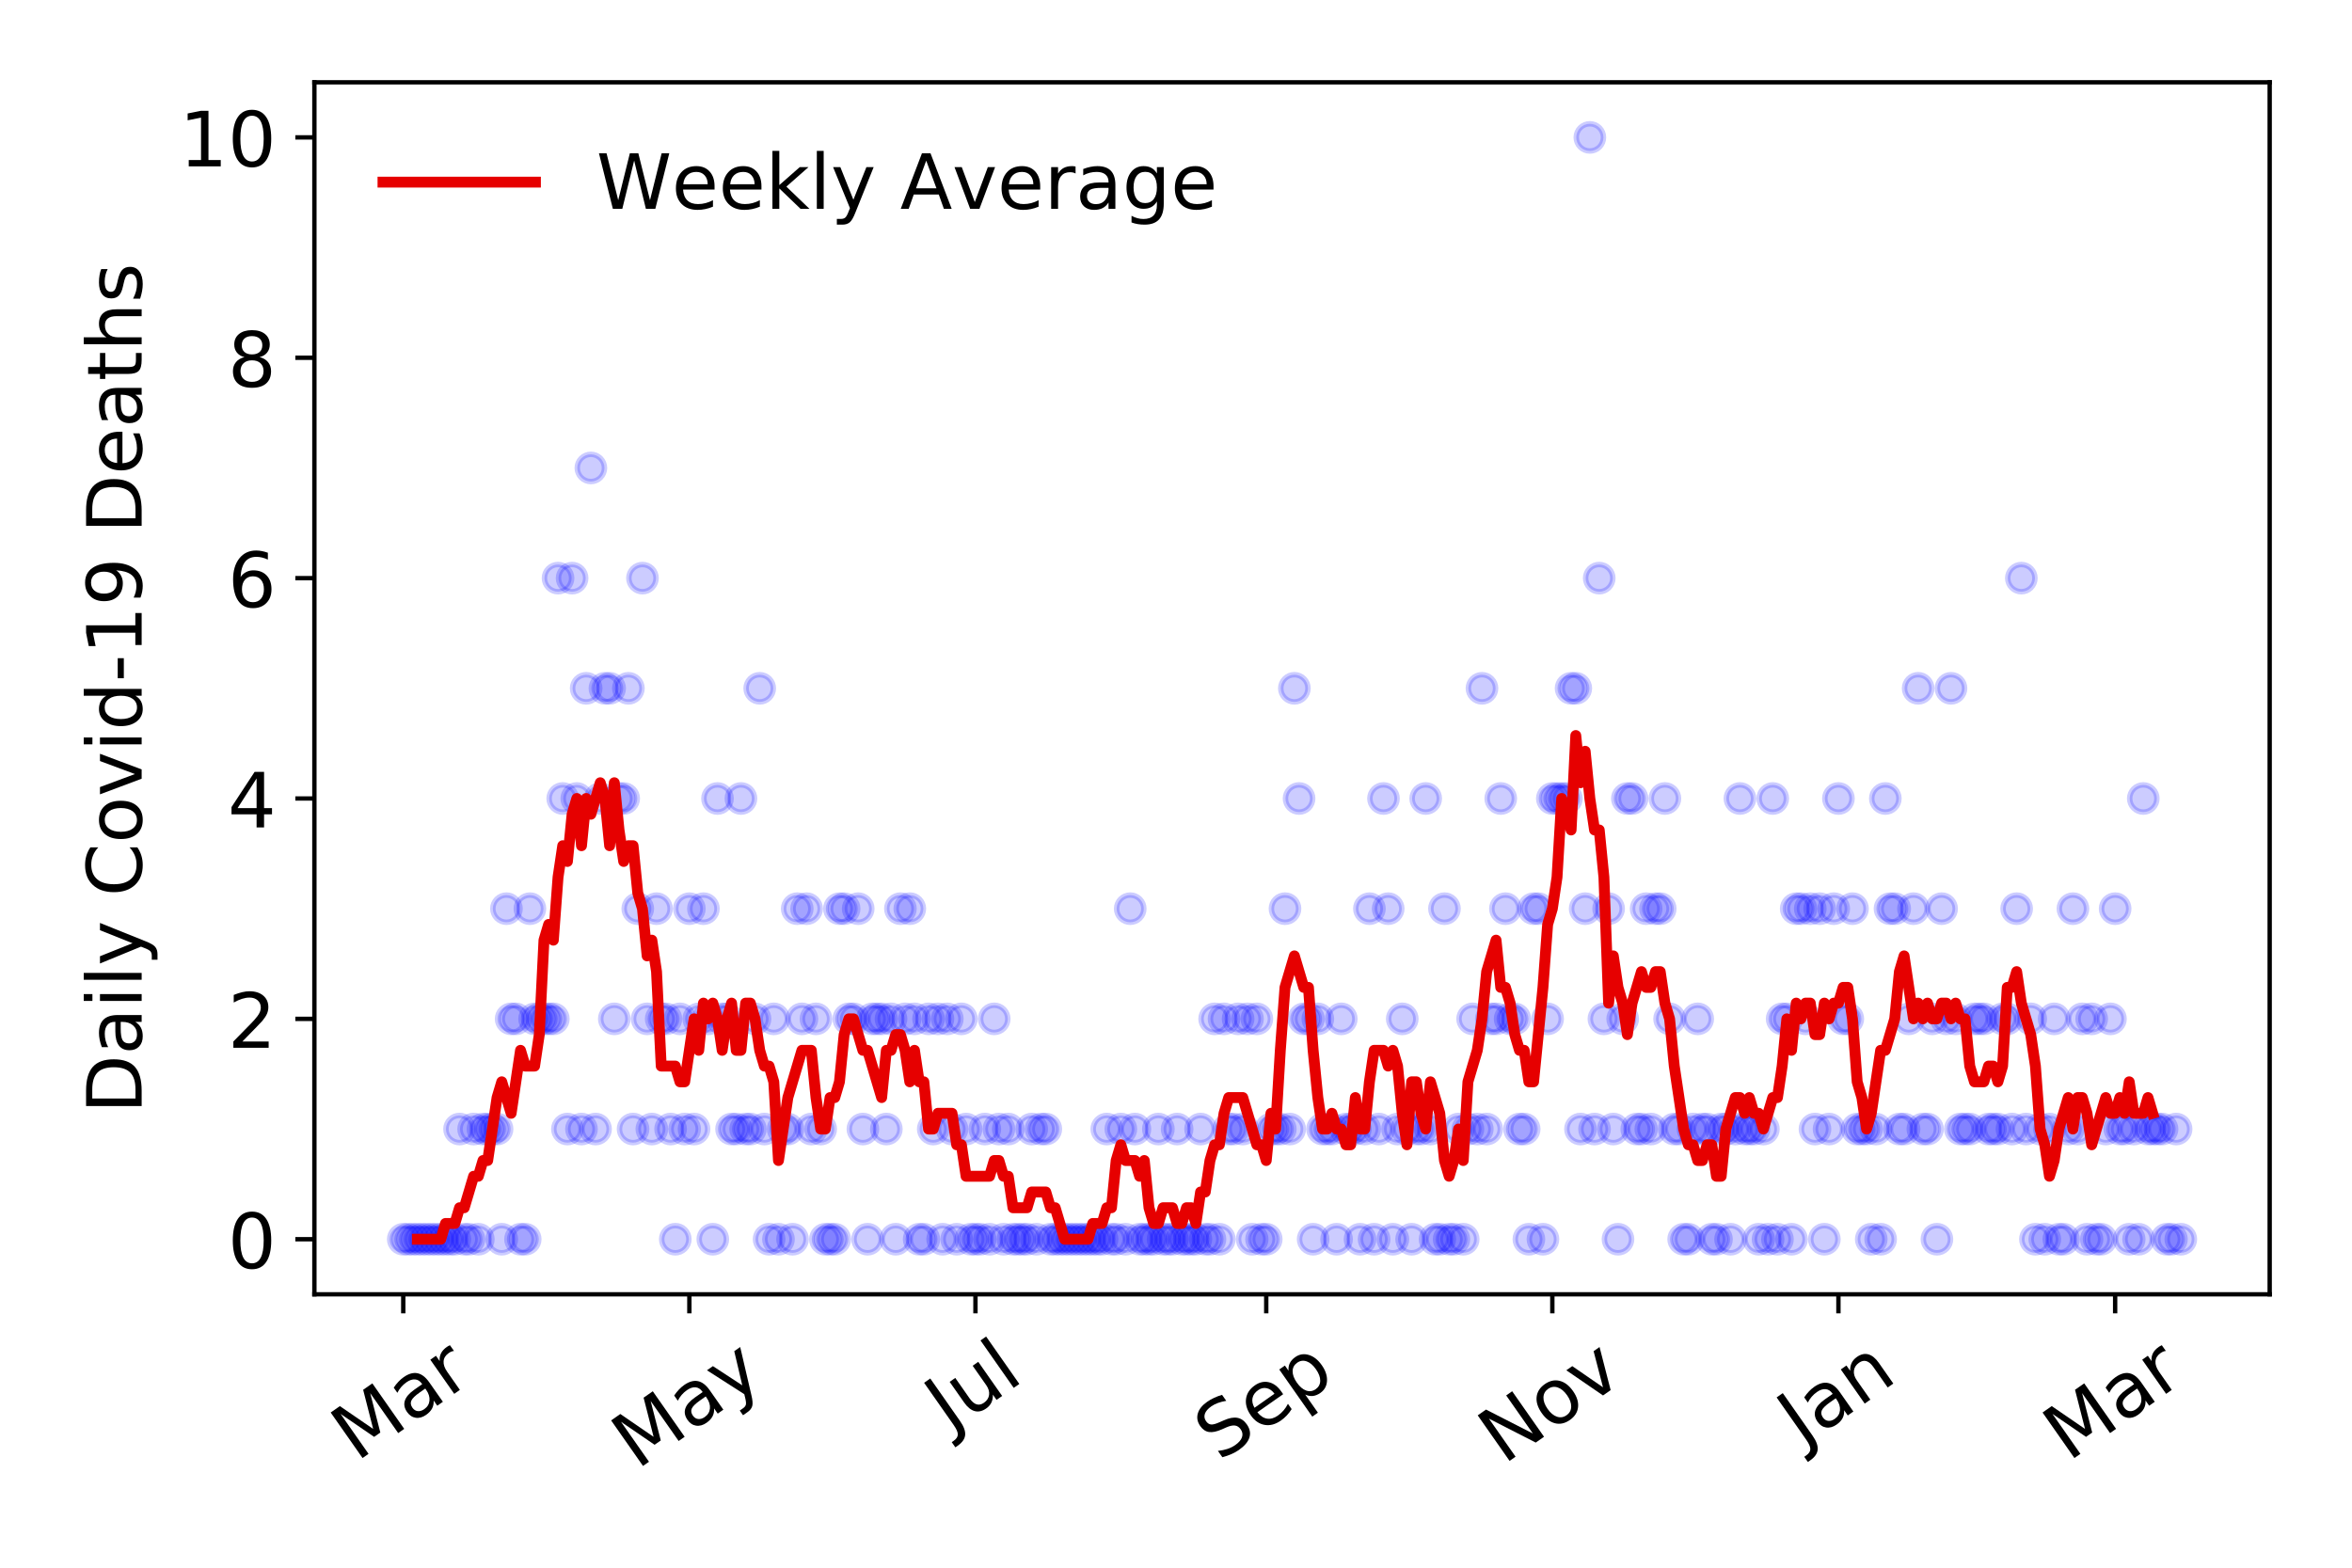 <?xml version="1.0" encoding="utf-8" standalone="no"?>
<!DOCTYPE svg PUBLIC "-//W3C//DTD SVG 1.1//EN"
  "http://www.w3.org/Graphics/SVG/1.1/DTD/svg11.dtd">
<!-- Created with matplotlib (https://matplotlib.org/) -->
<svg height="288pt" version="1.1" viewBox="0 0 432 288" width="432pt" xmlns="http://www.w3.org/2000/svg" xmlns:xlink="http://www.w3.org/1999/xlink">
 <defs>
  <style type="text/css">
*{stroke-linecap:butt;stroke-linejoin:round;}
  </style>
 </defs>
 <g id="figure_1">
  <g id="patch_1">
   <path d="M 0 288 
L 432 288 
L 432 0 
L 0 0 
z
" style="fill:#ffffff;"/>
  </g>
  <g id="axes_1">
   <g id="patch_2">
    <path d="M 57.745 237.778 
L 416.88 237.778 
L 416.88 15.12 
L 57.745 15.12 
z
" style="fill:#ffffff;"/>
   </g>
   <g id="matplotlib.axis_1">
    <g id="xtick_1">
     <g id="line2d_1">
      <defs>
       <path d="M 0 0 
L 0 3.5 
" id="mcbe372a0ed" style="stroke:#000000;stroke-width:0.8;"/>
      </defs>
      <g>
       <use style="stroke:#000000;stroke-width:0.8;" x="74.069" xlink:href="#mcbe372a0ed" y="237.778"/>
      </g>
     </g>
     <g id="text_1">
      <!-- Mar -->
      <defs>
       <path d="M 9.812 72.906 
L 24.516 72.906 
L 43.109 23.297 
L 61.812 72.906 
L 76.516 72.906 
L 76.516 0 
L 66.891 0 
L 66.891 64.016 
L 48.094 14.016 
L 38.188 14.016 
L 19.391 64.016 
L 19.391 0 
L 9.812 0 
z
" id="DejaVuSans-77"/>
       <path d="M 34.281 27.484 
Q 23.391 27.484 19.188 25 
Q 14.984 22.516 14.984 16.5 
Q 14.984 11.719 18.141 8.906 
Q 21.297 6.109 26.703 6.109 
Q 34.188 6.109 38.703 11.406 
Q 43.219 16.703 43.219 25.484 
L 43.219 27.484 
z
M 52.203 31.203 
L 52.203 0 
L 43.219 0 
L 43.219 8.297 
Q 40.141 3.328 35.547 0.953 
Q 30.953 -1.422 24.312 -1.422 
Q 15.922 -1.422 10.953 3.297 
Q 6 8.016 6 15.922 
Q 6 25.141 12.172 29.828 
Q 18.359 34.516 30.609 34.516 
L 43.219 34.516 
L 43.219 35.406 
Q 43.219 41.609 39.141 45 
Q 35.062 48.391 27.688 48.391 
Q 23 48.391 18.547 47.266 
Q 14.109 46.141 10.016 43.891 
L 10.016 52.203 
Q 14.938 54.109 19.578 55.047 
Q 24.219 56 28.609 56 
Q 40.484 56 46.344 49.844 
Q 52.203 43.703 52.203 31.203 
z
" id="DejaVuSans-97"/>
       <path d="M 41.109 46.297 
Q 39.594 47.172 37.812 47.578 
Q 36.031 48 33.891 48 
Q 26.266 48 22.188 43.047 
Q 18.109 38.094 18.109 28.812 
L 18.109 0 
L 9.078 0 
L 9.078 54.688 
L 18.109 54.688 
L 18.109 46.188 
Q 20.953 51.172 25.484 53.578 
Q 30.031 56 36.531 56 
Q 37.453 56 38.578 55.875 
Q 39.703 55.766 41.062 55.516 
z
" id="DejaVuSans-114"/>
      </defs>
      <g transform="translate(65.467 268.643)rotate(-35)scale(0.14 -0.14)">
       <use xlink:href="#DejaVuSans-77"/>
       <use x="86.279" xlink:href="#DejaVuSans-97"/>
       <use x="147.559" xlink:href="#DejaVuSans-114"/>
      </g>
     </g>
    </g>
    <g id="xtick_2">
     <g id="line2d_2">
      <g>
       <use style="stroke:#000000;stroke-width:0.8;" x="126.617" xlink:href="#mcbe372a0ed" y="237.778"/>
      </g>
     </g>
     <g id="text_2">
      <!-- May -->
      <defs>
       <path d="M 32.172 -5.078 
Q 28.375 -14.844 24.75 -17.812 
Q 21.141 -20.797 15.094 -20.797 
L 7.906 -20.797 
L 7.906 -13.281 
L 13.188 -13.281 
Q 16.891 -13.281 18.938 -11.516 
Q 21 -9.766 23.484 -3.219 
L 25.094 0.875 
L 2.984 54.688 
L 12.5 54.688 
L 29.594 11.922 
L 46.688 54.688 
L 56.203 54.688 
z
" id="DejaVuSans-121"/>
      </defs>
      <g transform="translate(116.978 270.094)rotate(-35)scale(0.14 -0.14)">
       <use xlink:href="#DejaVuSans-77"/>
       <use x="86.279" xlink:href="#DejaVuSans-97"/>
       <use x="147.559" xlink:href="#DejaVuSans-121"/>
      </g>
     </g>
    </g>
    <g id="xtick_3">
     <g id="line2d_3">
      <g>
       <use style="stroke:#000000;stroke-width:0.8;" x="179.165" xlink:href="#mcbe372a0ed" y="237.778"/>
      </g>
     </g>
     <g id="text_3">
      <!-- Jul -->
      <defs>
       <path d="M 9.812 72.906 
L 19.672 72.906 
L 19.672 5.078 
Q 19.672 -8.109 14.672 -14.062 
Q 9.672 -20.016 -1.422 -20.016 
L -5.172 -20.016 
L -5.172 -11.719 
L -2.094 -11.719 
Q 4.438 -11.719 7.125 -8.047 
Q 9.812 -4.391 9.812 5.078 
z
" id="DejaVuSans-74"/>
       <path d="M 8.5 21.578 
L 8.5 54.688 
L 17.484 54.688 
L 17.484 21.922 
Q 17.484 14.156 20.5 10.266 
Q 23.531 6.391 29.594 6.391 
Q 36.859 6.391 41.078 11.031 
Q 45.312 15.672 45.312 23.688 
L 45.312 54.688 
L 54.297 54.688 
L 54.297 0 
L 45.312 0 
L 45.312 8.406 
Q 42.047 3.422 37.719 1 
Q 33.406 -1.422 27.688 -1.422 
Q 18.266 -1.422 13.375 4.438 
Q 8.5 10.297 8.5 21.578 
z
M 31.109 56 
z
" id="DejaVuSans-117"/>
       <path d="M 9.422 75.984 
L 18.406 75.984 
L 18.406 0 
L 9.422 0 
z
" id="DejaVuSans-108"/>
      </defs>
      <g transform="translate(174.462 263.181)rotate(-35)scale(0.14 -0.14)">
       <use xlink:href="#DejaVuSans-74"/>
       <use x="29.492" xlink:href="#DejaVuSans-117"/>
       <use x="92.871" xlink:href="#DejaVuSans-108"/>
      </g>
     </g>
    </g>
    <g id="xtick_4">
     <g id="line2d_4">
      <g>
       <use style="stroke:#000000;stroke-width:0.8;" x="232.575" xlink:href="#mcbe372a0ed" y="237.778"/>
      </g>
     </g>
     <g id="text_4">
      <!-- Sep -->
      <defs>
       <path d="M 53.516 70.516 
L 53.516 60.891 
Q 47.906 63.578 42.922 64.891 
Q 37.938 66.219 33.297 66.219 
Q 25.25 66.219 20.875 63.094 
Q 16.5 59.969 16.5 54.203 
Q 16.5 49.359 19.406 46.891 
Q 22.312 44.438 30.422 42.922 
L 36.375 41.703 
Q 47.406 39.594 52.656 34.297 
Q 57.906 29 57.906 20.125 
Q 57.906 9.516 50.797 4.047 
Q 43.703 -1.422 29.984 -1.422 
Q 24.812 -1.422 18.969 -0.25 
Q 13.141 0.922 6.891 3.219 
L 6.891 13.375 
Q 12.891 10.016 18.656 8.297 
Q 24.422 6.594 29.984 6.594 
Q 38.422 6.594 43.016 9.906 
Q 47.609 13.234 47.609 19.391 
Q 47.609 24.75 44.312 27.781 
Q 41.016 30.812 33.5 32.328 
L 27.484 33.5 
Q 16.453 35.688 11.516 40.375 
Q 6.594 45.062 6.594 53.422 
Q 6.594 63.094 13.406 68.656 
Q 20.219 74.219 32.172 74.219 
Q 37.312 74.219 42.625 73.281 
Q 47.953 72.359 53.516 70.516 
z
" id="DejaVuSans-83"/>
       <path d="M 56.203 29.594 
L 56.203 25.203 
L 14.891 25.203 
Q 15.484 15.922 20.484 11.062 
Q 25.484 6.203 34.422 6.203 
Q 39.594 6.203 44.453 7.469 
Q 49.312 8.734 54.109 11.281 
L 54.109 2.781 
Q 49.266 0.734 44.188 -0.344 
Q 39.109 -1.422 33.891 -1.422 
Q 20.797 -1.422 13.156 6.188 
Q 5.516 13.812 5.516 26.812 
Q 5.516 40.234 12.766 48.109 
Q 20.016 56 32.328 56 
Q 43.359 56 49.781 48.891 
Q 56.203 41.797 56.203 29.594 
z
M 47.219 32.234 
Q 47.125 39.594 43.094 43.984 
Q 39.062 48.391 32.422 48.391 
Q 24.906 48.391 20.391 44.141 
Q 15.875 39.891 15.188 32.172 
z
" id="DejaVuSans-101"/>
       <path d="M 18.109 8.203 
L 18.109 -20.797 
L 9.078 -20.797 
L 9.078 54.688 
L 18.109 54.688 
L 18.109 46.391 
Q 20.953 51.266 25.266 53.625 
Q 29.594 56 35.594 56 
Q 45.562 56 51.781 48.094 
Q 58.016 40.188 58.016 27.297 
Q 58.016 14.406 51.781 6.484 
Q 45.562 -1.422 35.594 -1.422 
Q 29.594 -1.422 25.266 0.953 
Q 20.953 3.328 18.109 8.203 
z
M 48.688 27.297 
Q 48.688 37.203 44.609 42.844 
Q 40.531 48.484 33.406 48.484 
Q 26.266 48.484 22.188 42.844 
Q 18.109 37.203 18.109 27.297 
Q 18.109 17.391 22.188 11.75 
Q 26.266 6.109 33.406 6.109 
Q 40.531 6.109 44.609 11.75 
Q 48.688 17.391 48.688 27.297 
z
" id="DejaVuSans-112"/>
      </defs>
      <g transform="translate(223.982 268.629)rotate(-35)scale(0.14 -0.14)">
       <use xlink:href="#DejaVuSans-83"/>
       <use x="63.477" xlink:href="#DejaVuSans-101"/>
       <use x="125" xlink:href="#DejaVuSans-112"/>
      </g>
     </g>
    </g>
    <g id="xtick_5">
     <g id="line2d_5">
      <g>
       <use style="stroke:#000000;stroke-width:0.8;" x="285.123" xlink:href="#mcbe372a0ed" y="237.778"/>
      </g>
     </g>
     <g id="text_5">
      <!-- Nov -->
      <defs>
       <path d="M 9.812 72.906 
L 23.094 72.906 
L 55.422 11.922 
L 55.422 72.906 
L 64.984 72.906 
L 64.984 0 
L 51.703 0 
L 19.391 60.984 
L 19.391 0 
L 9.812 0 
z
" id="DejaVuSans-78"/>
       <path d="M 30.609 48.391 
Q 23.391 48.391 19.188 42.75 
Q 14.984 37.109 14.984 27.297 
Q 14.984 17.484 19.156 11.844 
Q 23.344 6.203 30.609 6.203 
Q 37.797 6.203 41.984 11.859 
Q 46.188 17.531 46.188 27.297 
Q 46.188 37.016 41.984 42.703 
Q 37.797 48.391 30.609 48.391 
z
M 30.609 56 
Q 42.328 56 49.016 48.375 
Q 55.719 40.766 55.719 27.297 
Q 55.719 13.875 49.016 6.219 
Q 42.328 -1.422 30.609 -1.422 
Q 18.844 -1.422 12.172 6.219 
Q 5.516 13.875 5.516 27.297 
Q 5.516 40.766 12.172 48.375 
Q 18.844 56 30.609 56 
z
" id="DejaVuSans-111"/>
       <path d="M 2.984 54.688 
L 12.5 54.688 
L 29.594 8.797 
L 46.688 54.688 
L 56.203 54.688 
L 35.688 0 
L 23.484 0 
z
" id="DejaVuSans-118"/>
      </defs>
      <g transform="translate(276.146 269.166)rotate(-35)scale(0.14 -0.14)">
       <use xlink:href="#DejaVuSans-78"/>
       <use x="74.805" xlink:href="#DejaVuSans-111"/>
       <use x="135.986" xlink:href="#DejaVuSans-118"/>
      </g>
     </g>
    </g>
    <g id="xtick_6">
     <g id="line2d_6">
      <g>
       <use style="stroke:#000000;stroke-width:0.8;" x="337.67" xlink:href="#mcbe372a0ed" y="237.778"/>
      </g>
     </g>
     <g id="text_6">
      <!-- Jan -->
      <defs>
       <path d="M 54.891 33.016 
L 54.891 0 
L 45.906 0 
L 45.906 32.719 
Q 45.906 40.484 42.875 44.328 
Q 39.844 48.188 33.797 48.188 
Q 26.516 48.188 22.312 43.547 
Q 18.109 38.922 18.109 30.906 
L 18.109 0 
L 9.078 0 
L 9.078 54.688 
L 18.109 54.688 
L 18.109 46.188 
Q 21.344 51.125 25.703 53.562 
Q 30.078 56 35.797 56 
Q 45.219 56 50.047 50.172 
Q 54.891 44.344 54.891 33.016 
z
" id="DejaVuSans-110"/>
      </defs>
      <g transform="translate(331.047 265.871)rotate(-35)scale(0.14 -0.14)">
       <use xlink:href="#DejaVuSans-74"/>
       <use x="29.492" xlink:href="#DejaVuSans-97"/>
       <use x="90.771" xlink:href="#DejaVuSans-110"/>
      </g>
     </g>
    </g>
    <g id="xtick_7">
     <g id="line2d_7">
      <g>
       <use style="stroke:#000000;stroke-width:0.8;" x="388.495" xlink:href="#mcbe372a0ed" y="237.778"/>
      </g>
     </g>
     <g id="text_7">
      <!-- Mar -->
      <g transform="translate(379.893 268.643)rotate(-35)scale(0.14 -0.14)">
       <use xlink:href="#DejaVuSans-77"/>
       <use x="86.279" xlink:href="#DejaVuSans-97"/>
       <use x="147.559" xlink:href="#DejaVuSans-114"/>
      </g>
     </g>
    </g>
   </g>
   <g id="matplotlib.axis_2">
    <g id="ytick_1">
     <g id="line2d_8">
      <defs>
       <path d="M 0 0 
L -3.5 0 
" id="ma9e84f0ade" style="stroke:#000000;stroke-width:0.8;"/>
      </defs>
      <g>
       <use style="stroke:#000000;stroke-width:0.8;" x="57.745" xlink:href="#ma9e84f0ade" y="227.657"/>
      </g>
     </g>
     <g id="text_8">
      <!-- 0 -->
      <defs>
       <path d="M 31.781 66.406 
Q 24.172 66.406 20.328 58.906 
Q 16.5 51.422 16.5 36.375 
Q 16.5 21.391 20.328 13.891 
Q 24.172 6.391 31.781 6.391 
Q 39.453 6.391 43.281 13.891 
Q 47.125 21.391 47.125 36.375 
Q 47.125 51.422 43.281 58.906 
Q 39.453 66.406 31.781 66.406 
z
M 31.781 74.219 
Q 44.047 74.219 50.516 64.516 
Q 56.984 54.828 56.984 36.375 
Q 56.984 17.969 50.516 8.266 
Q 44.047 -1.422 31.781 -1.422 
Q 19.531 -1.422 13.062 8.266 
Q 6.594 17.969 6.594 36.375 
Q 6.594 54.828 13.062 64.516 
Q 19.531 74.219 31.781 74.219 
z
" id="DejaVuSans-48"/>
      </defs>
      <g transform="translate(41.837 232.976)scale(0.14 -0.14)">
       <use xlink:href="#DejaVuSans-48"/>
      </g>
     </g>
    </g>
    <g id="ytick_2">
     <g id="line2d_9">
      <g>
       <use style="stroke:#000000;stroke-width:0.8;" x="57.745" xlink:href="#ma9e84f0ade" y="187.174"/>
      </g>
     </g>
     <g id="text_9">
      <!-- 2 -->
      <defs>
       <path d="M 19.188 8.297 
L 53.609 8.297 
L 53.609 0 
L 7.328 0 
L 7.328 8.297 
Q 12.938 14.109 22.625 23.891 
Q 32.328 33.688 34.812 36.531 
Q 39.547 41.844 41.422 45.531 
Q 43.312 49.219 43.312 52.781 
Q 43.312 58.594 39.234 62.25 
Q 35.156 65.922 28.609 65.922 
Q 23.969 65.922 18.812 64.312 
Q 13.672 62.703 7.812 59.422 
L 7.812 69.391 
Q 13.766 71.781 18.938 73 
Q 24.125 74.219 28.422 74.219 
Q 39.75 74.219 46.484 68.547 
Q 53.219 62.891 53.219 53.422 
Q 53.219 48.922 51.531 44.891 
Q 49.859 40.875 45.406 35.406 
Q 44.188 33.984 37.641 27.219 
Q 31.109 20.453 19.188 8.297 
z
" id="DejaVuSans-50"/>
      </defs>
      <g transform="translate(41.837 192.493)scale(0.14 -0.14)">
       <use xlink:href="#DejaVuSans-50"/>
      </g>
     </g>
    </g>
    <g id="ytick_3">
     <g id="line2d_10">
      <g>
       <use style="stroke:#000000;stroke-width:0.8;" x="57.745" xlink:href="#ma9e84f0ade" y="146.691"/>
      </g>
     </g>
     <g id="text_10">
      <!-- 4 -->
      <defs>
       <path d="M 37.797 64.312 
L 12.891 25.391 
L 37.797 25.391 
z
M 35.203 72.906 
L 47.609 72.906 
L 47.609 25.391 
L 58.016 25.391 
L 58.016 17.188 
L 47.609 17.188 
L 47.609 0 
L 37.797 0 
L 37.797 17.188 
L 4.891 17.188 
L 4.891 26.703 
z
" id="DejaVuSans-52"/>
      </defs>
      <g transform="translate(41.837 152.01)scale(0.14 -0.14)">
       <use xlink:href="#DejaVuSans-52"/>
      </g>
     </g>
    </g>
    <g id="ytick_4">
     <g id="line2d_11">
      <g>
       <use style="stroke:#000000;stroke-width:0.8;" x="57.745" xlink:href="#ma9e84f0ade" y="106.207"/>
      </g>
     </g>
     <g id="text_11">
      <!-- 6 -->
      <defs>
       <path d="M 33.016 40.375 
Q 26.375 40.375 22.484 35.828 
Q 18.609 31.297 18.609 23.391 
Q 18.609 15.531 22.484 10.953 
Q 26.375 6.391 33.016 6.391 
Q 39.656 6.391 43.531 10.953 
Q 47.406 15.531 47.406 23.391 
Q 47.406 31.297 43.531 35.828 
Q 39.656 40.375 33.016 40.375 
z
M 52.594 71.297 
L 52.594 62.312 
Q 48.875 64.062 45.094 64.984 
Q 41.312 65.922 37.594 65.922 
Q 27.828 65.922 22.672 59.328 
Q 17.531 52.734 16.797 39.406 
Q 19.672 43.656 24.016 45.922 
Q 28.375 48.188 33.594 48.188 
Q 44.578 48.188 50.953 41.516 
Q 57.328 34.859 57.328 23.391 
Q 57.328 12.156 50.688 5.359 
Q 44.047 -1.422 33.016 -1.422 
Q 20.359 -1.422 13.672 8.266 
Q 6.984 17.969 6.984 36.375 
Q 6.984 53.656 15.188 63.938 
Q 23.391 74.219 37.203 74.219 
Q 40.922 74.219 44.703 73.484 
Q 48.484 72.75 52.594 71.297 
z
" id="DejaVuSans-54"/>
      </defs>
      <g transform="translate(41.837 111.526)scale(0.14 -0.14)">
       <use xlink:href="#DejaVuSans-54"/>
      </g>
     </g>
    </g>
    <g id="ytick_5">
     <g id="line2d_12">
      <g>
       <use style="stroke:#000000;stroke-width:0.8;" x="57.745" xlink:href="#ma9e84f0ade" y="65.724"/>
      </g>
     </g>
     <g id="text_12">
      <!-- 8 -->
      <defs>
       <path d="M 31.781 34.625 
Q 24.75 34.625 20.719 30.859 
Q 16.703 27.094 16.703 20.516 
Q 16.703 13.922 20.719 10.156 
Q 24.75 6.391 31.781 6.391 
Q 38.812 6.391 42.859 10.172 
Q 46.922 13.969 46.922 20.516 
Q 46.922 27.094 42.891 30.859 
Q 38.875 34.625 31.781 34.625 
z
M 21.922 38.812 
Q 15.578 40.375 12.031 44.719 
Q 8.5 49.078 8.5 55.328 
Q 8.5 64.062 14.719 69.141 
Q 20.953 74.219 31.781 74.219 
Q 42.672 74.219 48.875 69.141 
Q 55.078 64.062 55.078 55.328 
Q 55.078 49.078 51.531 44.719 
Q 48 40.375 41.703 38.812 
Q 48.828 37.156 52.797 32.312 
Q 56.781 27.484 56.781 20.516 
Q 56.781 9.906 50.312 4.234 
Q 43.844 -1.422 31.781 -1.422 
Q 19.734 -1.422 13.25 4.234 
Q 6.781 9.906 6.781 20.516 
Q 6.781 27.484 10.781 32.312 
Q 14.797 37.156 21.922 38.812 
z
M 18.312 54.391 
Q 18.312 48.734 21.844 45.562 
Q 25.391 42.391 31.781 42.391 
Q 38.141 42.391 41.719 45.562 
Q 45.312 48.734 45.312 54.391 
Q 45.312 60.062 41.719 63.234 
Q 38.141 66.406 31.781 66.406 
Q 25.391 66.406 21.844 63.234 
Q 18.312 60.062 18.312 54.391 
z
" id="DejaVuSans-56"/>
      </defs>
      <g transform="translate(41.837 71.043)scale(0.14 -0.14)">
       <use xlink:href="#DejaVuSans-56"/>
      </g>
     </g>
    </g>
    <g id="ytick_6">
     <g id="line2d_13">
      <g>
       <use style="stroke:#000000;stroke-width:0.8;" x="57.745" xlink:href="#ma9e84f0ade" y="25.241"/>
      </g>
     </g>
     <g id="text_13">
      <!-- 10 -->
      <defs>
       <path d="M 12.406 8.297 
L 28.516 8.297 
L 28.516 63.922 
L 10.984 60.406 
L 10.984 69.391 
L 28.422 72.906 
L 38.281 72.906 
L 38.281 8.297 
L 54.391 8.297 
L 54.391 0 
L 12.406 0 
z
" id="DejaVuSans-49"/>
      </defs>
      <g transform="translate(32.93 30.56)scale(0.14 -0.14)">
       <use xlink:href="#DejaVuSans-49"/>
       <use x="63.623" xlink:href="#DejaVuSans-48"/>
      </g>
     </g>
    </g>
    <g id="text_14">
     <!-- Daily Covid-19 Deaths -->
     <defs>
      <path d="M 19.672 64.797 
L 19.672 8.109 
L 31.594 8.109 
Q 46.688 8.109 53.688 14.938 
Q 60.688 21.781 60.688 36.531 
Q 60.688 51.172 53.688 57.984 
Q 46.688 64.797 31.594 64.797 
z
M 9.812 72.906 
L 30.078 72.906 
Q 51.266 72.906 61.172 64.094 
Q 71.094 55.281 71.094 36.531 
Q 71.094 17.672 61.125 8.828 
Q 51.172 0 30.078 0 
L 9.812 0 
z
" id="DejaVuSans-68"/>
      <path d="M 9.422 54.688 
L 18.406 54.688 
L 18.406 0 
L 9.422 0 
z
M 9.422 75.984 
L 18.406 75.984 
L 18.406 64.594 
L 9.422 64.594 
z
" id="DejaVuSans-105"/>
      <path id="DejaVuSans-32"/>
      <path d="M 64.406 67.281 
L 64.406 56.891 
Q 59.422 61.531 53.781 63.812 
Q 48.141 66.109 41.797 66.109 
Q 29.297 66.109 22.656 58.469 
Q 16.016 50.828 16.016 36.375 
Q 16.016 21.969 22.656 14.328 
Q 29.297 6.688 41.797 6.688 
Q 48.141 6.688 53.781 8.984 
Q 59.422 11.281 64.406 15.922 
L 64.406 5.609 
Q 59.234 2.094 53.438 0.328 
Q 47.656 -1.422 41.219 -1.422 
Q 24.656 -1.422 15.125 8.703 
Q 5.609 18.844 5.609 36.375 
Q 5.609 53.953 15.125 64.078 
Q 24.656 74.219 41.219 74.219 
Q 47.75 74.219 53.531 72.484 
Q 59.328 70.75 64.406 67.281 
z
" id="DejaVuSans-67"/>
      <path d="M 45.406 46.391 
L 45.406 75.984 
L 54.391 75.984 
L 54.391 0 
L 45.406 0 
L 45.406 8.203 
Q 42.578 3.328 38.25 0.953 
Q 33.938 -1.422 27.875 -1.422 
Q 17.969 -1.422 11.734 6.484 
Q 5.516 14.406 5.516 27.297 
Q 5.516 40.188 11.734 48.094 
Q 17.969 56 27.875 56 
Q 33.938 56 38.25 53.625 
Q 42.578 51.266 45.406 46.391 
z
M 14.797 27.297 
Q 14.797 17.391 18.875 11.75 
Q 22.953 6.109 30.078 6.109 
Q 37.203 6.109 41.297 11.75 
Q 45.406 17.391 45.406 27.297 
Q 45.406 37.203 41.297 42.844 
Q 37.203 48.484 30.078 48.484 
Q 22.953 48.484 18.875 42.844 
Q 14.797 37.203 14.797 27.297 
z
" id="DejaVuSans-100"/>
      <path d="M 4.891 31.391 
L 31.203 31.391 
L 31.203 23.391 
L 4.891 23.391 
z
" id="DejaVuSans-45"/>
      <path d="M 10.984 1.516 
L 10.984 10.5 
Q 14.703 8.734 18.5 7.812 
Q 22.312 6.891 25.984 6.891 
Q 35.75 6.891 40.891 13.453 
Q 46.047 20.016 46.781 33.406 
Q 43.953 29.203 39.594 26.953 
Q 35.25 24.703 29.984 24.703 
Q 19.047 24.703 12.672 31.312 
Q 6.297 37.938 6.297 49.422 
Q 6.297 60.641 12.938 67.422 
Q 19.578 74.219 30.609 74.219 
Q 43.266 74.219 49.922 64.516 
Q 56.594 54.828 56.594 36.375 
Q 56.594 19.141 48.406 8.859 
Q 40.234 -1.422 26.422 -1.422 
Q 22.703 -1.422 18.891 -0.688 
Q 15.094 0.047 10.984 1.516 
z
M 30.609 32.422 
Q 37.25 32.422 41.125 36.953 
Q 45.016 41.5 45.016 49.422 
Q 45.016 57.281 41.125 61.844 
Q 37.25 66.406 30.609 66.406 
Q 23.969 66.406 20.094 61.844 
Q 16.219 57.281 16.219 49.422 
Q 16.219 41.5 20.094 36.953 
Q 23.969 32.422 30.609 32.422 
z
" id="DejaVuSans-57"/>
      <path d="M 18.312 70.219 
L 18.312 54.688 
L 36.812 54.688 
L 36.812 47.703 
L 18.312 47.703 
L 18.312 18.016 
Q 18.312 11.328 20.141 9.422 
Q 21.969 7.516 27.594 7.516 
L 36.812 7.516 
L 36.812 0 
L 27.594 0 
Q 17.188 0 13.234 3.875 
Q 9.281 7.766 9.281 18.016 
L 9.281 47.703 
L 2.688 47.703 
L 2.688 54.688 
L 9.281 54.688 
L 9.281 70.219 
z
" id="DejaVuSans-116"/>
      <path d="M 54.891 33.016 
L 54.891 0 
L 45.906 0 
L 45.906 32.719 
Q 45.906 40.484 42.875 44.328 
Q 39.844 48.188 33.797 48.188 
Q 26.516 48.188 22.312 43.547 
Q 18.109 38.922 18.109 30.906 
L 18.109 0 
L 9.078 0 
L 9.078 75.984 
L 18.109 75.984 
L 18.109 46.188 
Q 21.344 51.125 25.703 53.562 
Q 30.078 56 35.797 56 
Q 45.219 56 50.047 50.172 
Q 54.891 44.344 54.891 33.016 
z
" id="DejaVuSans-104"/>
      <path d="M 44.281 53.078 
L 44.281 44.578 
Q 40.484 46.531 36.375 47.5 
Q 32.281 48.484 27.875 48.484 
Q 21.188 48.484 17.844 46.438 
Q 14.5 44.391 14.5 40.281 
Q 14.5 37.156 16.891 35.375 
Q 19.281 33.594 26.516 31.984 
L 29.594 31.297 
Q 39.156 29.25 43.188 25.516 
Q 47.219 21.781 47.219 15.094 
Q 47.219 7.469 41.188 3.016 
Q 35.156 -1.422 24.609 -1.422 
Q 20.219 -1.422 15.453 -0.562 
Q 10.688 0.297 5.422 2 
L 5.422 11.281 
Q 10.406 8.688 15.234 7.391 
Q 20.062 6.109 24.812 6.109 
Q 31.156 6.109 34.562 8.281 
Q 37.984 10.453 37.984 14.406 
Q 37.984 18.062 35.516 20.016 
Q 33.062 21.969 24.703 23.781 
L 21.578 24.516 
Q 13.234 26.266 9.516 29.906 
Q 5.812 33.547 5.812 39.891 
Q 5.812 47.609 11.281 51.797 
Q 16.75 56 26.812 56 
Q 31.781 56 36.172 55.266 
Q 40.578 54.547 44.281 53.078 
z
" id="DejaVuSans-115"/>
     </defs>
     <g transform="translate(26.018 204.56)rotate(-90)scale(0.14 -0.14)">
      <use xlink:href="#DejaVuSans-68"/>
      <use x="77.002" xlink:href="#DejaVuSans-97"/>
      <use x="138.281" xlink:href="#DejaVuSans-105"/>
      <use x="166.064" xlink:href="#DejaVuSans-108"/>
      <use x="193.848" xlink:href="#DejaVuSans-121"/>
      <use x="253.027" xlink:href="#DejaVuSans-32"/>
      <use x="284.814" xlink:href="#DejaVuSans-67"/>
      <use x="354.639" xlink:href="#DejaVuSans-111"/>
      <use x="415.82" xlink:href="#DejaVuSans-118"/>
      <use x="475" xlink:href="#DejaVuSans-105"/>
      <use x="502.783" xlink:href="#DejaVuSans-100"/>
      <use x="566.26" xlink:href="#DejaVuSans-45"/>
      <use x="602.344" xlink:href="#DejaVuSans-49"/>
      <use x="665.967" xlink:href="#DejaVuSans-57"/>
      <use x="729.59" xlink:href="#DejaVuSans-32"/>
      <use x="761.377" xlink:href="#DejaVuSans-68"/>
      <use x="838.379" xlink:href="#DejaVuSans-101"/>
      <use x="899.902" xlink:href="#DejaVuSans-97"/>
      <use x="961.182" xlink:href="#DejaVuSans-116"/>
      <use x="1000.391" xlink:href="#DejaVuSans-104"/>
      <use x="1063.77" xlink:href="#DejaVuSans-115"/>
     </g>
    </g>
   </g>
   <g id="line2d_14">
    <defs>
     <path d="M 0 2.5 
C 0.663 2.5 1.299 2.237 1.768 1.768 
C 2.237 1.299 2.5 0.663 2.5 0 
C 2.5 -0.663 2.237 -1.299 1.768 -1.768 
C 1.299 -2.237 0.663 -2.5 0 -2.5 
C -0.663 -2.5 -1.299 -2.237 -1.768 -1.768 
C -2.237 -1.299 -2.5 -0.663 -2.5 0 
C -2.5 0.663 -2.237 1.299 -1.768 1.768 
C -1.299 2.237 -0.663 2.5 0 2.5 
z
" id="mbe15996115" style="stroke:#0000ff;stroke-opacity:0.2;"/>
    </defs>
    <g clip-path="url(#p1acde48670)">
     <use style="fill:#0000ff;fill-opacity:0.2;stroke:#0000ff;stroke-opacity:0.2;" x="74.069" xlink:href="#mbe15996115" y="227.657"/>
     <use style="fill:#0000ff;fill-opacity:0.2;stroke:#0000ff;stroke-opacity:0.2;" x="74.931" xlink:href="#mbe15996115" y="227.657"/>
     <use style="fill:#0000ff;fill-opacity:0.2;stroke:#0000ff;stroke-opacity:0.2;" x="75.792" xlink:href="#mbe15996115" y="227.657"/>
     <use style="fill:#0000ff;fill-opacity:0.2;stroke:#0000ff;stroke-opacity:0.2;" x="76.654" xlink:href="#mbe15996115" y="227.657"/>
     <use style="fill:#0000ff;fill-opacity:0.2;stroke:#0000ff;stroke-opacity:0.2;" x="77.515" xlink:href="#mbe15996115" y="227.657"/>
     <use style="fill:#0000ff;fill-opacity:0.2;stroke:#0000ff;stroke-opacity:0.2;" x="78.377" xlink:href="#mbe15996115" y="227.657"/>
     <use style="fill:#0000ff;fill-opacity:0.2;stroke:#0000ff;stroke-opacity:0.2;" x="79.238" xlink:href="#mbe15996115" y="227.657"/>
     <use style="fill:#0000ff;fill-opacity:0.2;stroke:#0000ff;stroke-opacity:0.2;" x="80.099" xlink:href="#mbe15996115" y="227.657"/>
     <use style="fill:#0000ff;fill-opacity:0.2;stroke:#0000ff;stroke-opacity:0.2;" x="80.961" xlink:href="#mbe15996115" y="227.657"/>
     <use style="fill:#0000ff;fill-opacity:0.2;stroke:#0000ff;stroke-opacity:0.2;" x="81.822" xlink:href="#mbe15996115" y="227.657"/>
     <use style="fill:#0000ff;fill-opacity:0.2;stroke:#0000ff;stroke-opacity:0.2;" x="82.684" xlink:href="#mbe15996115" y="227.657"/>
     <use style="fill:#0000ff;fill-opacity:0.2;stroke:#0000ff;stroke-opacity:0.2;" x="83.545" xlink:href="#mbe15996115" y="227.657"/>
     <use style="fill:#0000ff;fill-opacity:0.2;stroke:#0000ff;stroke-opacity:0.2;" x="84.407" xlink:href="#mbe15996115" y="207.416"/>
     <use style="fill:#0000ff;fill-opacity:0.2;stroke:#0000ff;stroke-opacity:0.2;" x="85.268" xlink:href="#mbe15996115" y="227.657"/>
     <use style="fill:#0000ff;fill-opacity:0.2;stroke:#0000ff;stroke-opacity:0.2;" x="86.129" xlink:href="#mbe15996115" y="227.657"/>
     <use style="fill:#0000ff;fill-opacity:0.2;stroke:#0000ff;stroke-opacity:0.2;" x="86.991" xlink:href="#mbe15996115" y="207.416"/>
     <use style="fill:#0000ff;fill-opacity:0.2;stroke:#0000ff;stroke-opacity:0.2;" x="87.852" xlink:href="#mbe15996115" y="227.657"/>
     <use style="fill:#0000ff;fill-opacity:0.2;stroke:#0000ff;stroke-opacity:0.2;" x="88.714" xlink:href="#mbe15996115" y="207.416"/>
     <use style="fill:#0000ff;fill-opacity:0.2;stroke:#0000ff;stroke-opacity:0.2;" x="89.575" xlink:href="#mbe15996115" y="207.416"/>
     <use style="fill:#0000ff;fill-opacity:0.2;stroke:#0000ff;stroke-opacity:0.2;" x="90.437" xlink:href="#mbe15996115" y="207.416"/>
     <use style="fill:#0000ff;fill-opacity:0.2;stroke:#0000ff;stroke-opacity:0.2;" x="91.298" xlink:href="#mbe15996115" y="207.416"/>
     <use style="fill:#0000ff;fill-opacity:0.2;stroke:#0000ff;stroke-opacity:0.2;" x="92.16" xlink:href="#mbe15996115" y="227.657"/>
     <use style="fill:#0000ff;fill-opacity:0.2;stroke:#0000ff;stroke-opacity:0.2;" x="93.021" xlink:href="#mbe15996115" y="166.932"/>
     <use style="fill:#0000ff;fill-opacity:0.2;stroke:#0000ff;stroke-opacity:0.2;" x="93.882" xlink:href="#mbe15996115" y="187.174"/>
     <use style="fill:#0000ff;fill-opacity:0.2;stroke:#0000ff;stroke-opacity:0.2;" x="94.744" xlink:href="#mbe15996115" y="187.174"/>
     <use style="fill:#0000ff;fill-opacity:0.2;stroke:#0000ff;stroke-opacity:0.2;" x="95.605" xlink:href="#mbe15996115" y="227.657"/>
     <use style="fill:#0000ff;fill-opacity:0.2;stroke:#0000ff;stroke-opacity:0.2;" x="96.467" xlink:href="#mbe15996115" y="227.657"/>
     <use style="fill:#0000ff;fill-opacity:0.2;stroke:#0000ff;stroke-opacity:0.2;" x="97.328" xlink:href="#mbe15996115" y="166.932"/>
     <use style="fill:#0000ff;fill-opacity:0.2;stroke:#0000ff;stroke-opacity:0.2;" x="98.19" xlink:href="#mbe15996115" y="187.174"/>
     <use style="fill:#0000ff;fill-opacity:0.2;stroke:#0000ff;stroke-opacity:0.2;" x="99.051" xlink:href="#mbe15996115" y="187.174"/>
     <use style="fill:#0000ff;fill-opacity:0.2;stroke:#0000ff;stroke-opacity:0.2;" x="99.913" xlink:href="#mbe15996115" y="187.174"/>
     <use style="fill:#0000ff;fill-opacity:0.2;stroke:#0000ff;stroke-opacity:0.2;" x="100.774" xlink:href="#mbe15996115" y="187.174"/>
     <use style="fill:#0000ff;fill-opacity:0.2;stroke:#0000ff;stroke-opacity:0.2;" x="101.635" xlink:href="#mbe15996115" y="187.174"/>
     <use style="fill:#0000ff;fill-opacity:0.2;stroke:#0000ff;stroke-opacity:0.2;" x="102.497" xlink:href="#mbe15996115" y="106.207"/>
     <use style="fill:#0000ff;fill-opacity:0.2;stroke:#0000ff;stroke-opacity:0.2;" x="103.358" xlink:href="#mbe15996115" y="146.691"/>
     <use style="fill:#0000ff;fill-opacity:0.2;stroke:#0000ff;stroke-opacity:0.2;" x="104.22" xlink:href="#mbe15996115" y="207.416"/>
     <use style="fill:#0000ff;fill-opacity:0.2;stroke:#0000ff;stroke-opacity:0.2;" x="105.081" xlink:href="#mbe15996115" y="106.207"/>
     <use style="fill:#0000ff;fill-opacity:0.2;stroke:#0000ff;stroke-opacity:0.2;" x="105.943" xlink:href="#mbe15996115" y="146.691"/>
     <use style="fill:#0000ff;fill-opacity:0.2;stroke:#0000ff;stroke-opacity:0.2;" x="106.804" xlink:href="#mbe15996115" y="207.416"/>
     <use style="fill:#0000ff;fill-opacity:0.2;stroke:#0000ff;stroke-opacity:0.2;" x="107.666" xlink:href="#mbe15996115" y="126.449"/>
     <use style="fill:#0000ff;fill-opacity:0.2;stroke:#0000ff;stroke-opacity:0.2;" x="108.527" xlink:href="#mbe15996115" y="85.966"/>
     <use style="fill:#0000ff;fill-opacity:0.2;stroke:#0000ff;stroke-opacity:0.2;" x="109.388" xlink:href="#mbe15996115" y="207.416"/>
     <use style="fill:#0000ff;fill-opacity:0.2;stroke:#0000ff;stroke-opacity:0.2;" x="110.25" xlink:href="#mbe15996115" y="146.691"/>
     <use style="fill:#0000ff;fill-opacity:0.2;stroke:#0000ff;stroke-opacity:0.2;" x="111.111" xlink:href="#mbe15996115" y="126.449"/>
     <use style="fill:#0000ff;fill-opacity:0.2;stroke:#0000ff;stroke-opacity:0.2;" x="111.973" xlink:href="#mbe15996115" y="126.449"/>
     <use style="fill:#0000ff;fill-opacity:0.2;stroke:#0000ff;stroke-opacity:0.2;" x="112.834" xlink:href="#mbe15996115" y="187.174"/>
     <use style="fill:#0000ff;fill-opacity:0.2;stroke:#0000ff;stroke-opacity:0.2;" x="113.696" xlink:href="#mbe15996115" y="146.691"/>
     <use style="fill:#0000ff;fill-opacity:0.2;stroke:#0000ff;stroke-opacity:0.2;" x="114.557" xlink:href="#mbe15996115" y="146.691"/>
     <use style="fill:#0000ff;fill-opacity:0.2;stroke:#0000ff;stroke-opacity:0.2;" x="115.419" xlink:href="#mbe15996115" y="126.449"/>
     <use style="fill:#0000ff;fill-opacity:0.2;stroke:#0000ff;stroke-opacity:0.2;" x="116.28" xlink:href="#mbe15996115" y="207.416"/>
     <use style="fill:#0000ff;fill-opacity:0.2;stroke:#0000ff;stroke-opacity:0.2;" x="117.141" xlink:href="#mbe15996115" y="166.932"/>
     <use style="fill:#0000ff;fill-opacity:0.2;stroke:#0000ff;stroke-opacity:0.2;" x="118.003" xlink:href="#mbe15996115" y="106.207"/>
     <use style="fill:#0000ff;fill-opacity:0.2;stroke:#0000ff;stroke-opacity:0.2;" x="118.864" xlink:href="#mbe15996115" y="187.174"/>
     <use style="fill:#0000ff;fill-opacity:0.2;stroke:#0000ff;stroke-opacity:0.2;" x="119.726" xlink:href="#mbe15996115" y="207.416"/>
     <use style="fill:#0000ff;fill-opacity:0.2;stroke:#0000ff;stroke-opacity:0.2;" x="120.587" xlink:href="#mbe15996115" y="166.932"/>
     <use style="fill:#0000ff;fill-opacity:0.2;stroke:#0000ff;stroke-opacity:0.2;" x="121.449" xlink:href="#mbe15996115" y="187.174"/>
     <use style="fill:#0000ff;fill-opacity:0.2;stroke:#0000ff;stroke-opacity:0.2;" x="122.31" xlink:href="#mbe15996115" y="187.174"/>
     <use style="fill:#0000ff;fill-opacity:0.2;stroke:#0000ff;stroke-opacity:0.2;" x="123.171" xlink:href="#mbe15996115" y="207.416"/>
     <use style="fill:#0000ff;fill-opacity:0.2;stroke:#0000ff;stroke-opacity:0.2;" x="124.033" xlink:href="#mbe15996115" y="227.657"/>
     <use style="fill:#0000ff;fill-opacity:0.2;stroke:#0000ff;stroke-opacity:0.2;" x="124.894" xlink:href="#mbe15996115" y="187.174"/>
     <use style="fill:#0000ff;fill-opacity:0.2;stroke:#0000ff;stroke-opacity:0.2;" x="125.756" xlink:href="#mbe15996115" y="207.416"/>
     <use style="fill:#0000ff;fill-opacity:0.2;stroke:#0000ff;stroke-opacity:0.2;" x="126.617" xlink:href="#mbe15996115" y="166.932"/>
     <use style="fill:#0000ff;fill-opacity:0.2;stroke:#0000ff;stroke-opacity:0.2;" x="127.479" xlink:href="#mbe15996115" y="207.416"/>
     <use style="fill:#0000ff;fill-opacity:0.2;stroke:#0000ff;stroke-opacity:0.2;" x="128.34" xlink:href="#mbe15996115" y="187.174"/>
     <use style="fill:#0000ff;fill-opacity:0.2;stroke:#0000ff;stroke-opacity:0.2;" x="129.202" xlink:href="#mbe15996115" y="166.932"/>
     <use style="fill:#0000ff;fill-opacity:0.2;stroke:#0000ff;stroke-opacity:0.2;" x="130.063" xlink:href="#mbe15996115" y="187.174"/>
     <use style="fill:#0000ff;fill-opacity:0.2;stroke:#0000ff;stroke-opacity:0.2;" x="130.924" xlink:href="#mbe15996115" y="227.657"/>
     <use style="fill:#0000ff;fill-opacity:0.2;stroke:#0000ff;stroke-opacity:0.2;" x="131.786" xlink:href="#mbe15996115" y="146.691"/>
     <use style="fill:#0000ff;fill-opacity:0.2;stroke:#0000ff;stroke-opacity:0.2;" x="132.647" xlink:href="#mbe15996115" y="187.174"/>
     <use style="fill:#0000ff;fill-opacity:0.2;stroke:#0000ff;stroke-opacity:0.2;" x="133.509" xlink:href="#mbe15996115" y="187.174"/>
     <use style="fill:#0000ff;fill-opacity:0.2;stroke:#0000ff;stroke-opacity:0.2;" x="134.37" xlink:href="#mbe15996115" y="207.416"/>
     <use style="fill:#0000ff;fill-opacity:0.2;stroke:#0000ff;stroke-opacity:0.2;" x="135.232" xlink:href="#mbe15996115" y="207.416"/>
     <use style="fill:#0000ff;fill-opacity:0.2;stroke:#0000ff;stroke-opacity:0.2;" x="136.093" xlink:href="#mbe15996115" y="146.691"/>
     <use style="fill:#0000ff;fill-opacity:0.2;stroke:#0000ff;stroke-opacity:0.2;" x="136.955" xlink:href="#mbe15996115" y="207.416"/>
     <use style="fill:#0000ff;fill-opacity:0.2;stroke:#0000ff;stroke-opacity:0.2;" x="137.816" xlink:href="#mbe15996115" y="207.416"/>
     <use style="fill:#0000ff;fill-opacity:0.2;stroke:#0000ff;stroke-opacity:0.2;" x="138.677" xlink:href="#mbe15996115" y="187.174"/>
     <use style="fill:#0000ff;fill-opacity:0.2;stroke:#0000ff;stroke-opacity:0.2;" x="139.539" xlink:href="#mbe15996115" y="126.449"/>
     <use style="fill:#0000ff;fill-opacity:0.2;stroke:#0000ff;stroke-opacity:0.2;" x="140.4" xlink:href="#mbe15996115" y="207.416"/>
     <use style="fill:#0000ff;fill-opacity:0.2;stroke:#0000ff;stroke-opacity:0.2;" x="141.262" xlink:href="#mbe15996115" y="227.657"/>
     <use style="fill:#0000ff;fill-opacity:0.2;stroke:#0000ff;stroke-opacity:0.2;" x="142.123" xlink:href="#mbe15996115" y="187.174"/>
     <use style="fill:#0000ff;fill-opacity:0.2;stroke:#0000ff;stroke-opacity:0.2;" x="142.985" xlink:href="#mbe15996115" y="227.657"/>
     <use style="fill:#0000ff;fill-opacity:0.2;stroke:#0000ff;stroke-opacity:0.2;" x="143.846" xlink:href="#mbe15996115" y="207.416"/>
     <use style="fill:#0000ff;fill-opacity:0.2;stroke:#0000ff;stroke-opacity:0.2;" x="144.708" xlink:href="#mbe15996115" y="207.416"/>
     <use style="fill:#0000ff;fill-opacity:0.2;stroke:#0000ff;stroke-opacity:0.2;" x="145.569" xlink:href="#mbe15996115" y="227.657"/>
     <use style="fill:#0000ff;fill-opacity:0.2;stroke:#0000ff;stroke-opacity:0.2;" x="146.43" xlink:href="#mbe15996115" y="166.932"/>
     <use style="fill:#0000ff;fill-opacity:0.2;stroke:#0000ff;stroke-opacity:0.2;" x="147.292" xlink:href="#mbe15996115" y="187.174"/>
     <use style="fill:#0000ff;fill-opacity:0.2;stroke:#0000ff;stroke-opacity:0.2;" x="148.153" xlink:href="#mbe15996115" y="166.932"/>
     <use style="fill:#0000ff;fill-opacity:0.2;stroke:#0000ff;stroke-opacity:0.2;" x="149.015" xlink:href="#mbe15996115" y="207.416"/>
     <use style="fill:#0000ff;fill-opacity:0.2;stroke:#0000ff;stroke-opacity:0.2;" x="149.876" xlink:href="#mbe15996115" y="187.174"/>
     <use style="fill:#0000ff;fill-opacity:0.2;stroke:#0000ff;stroke-opacity:0.2;" x="150.738" xlink:href="#mbe15996115" y="207.416"/>
     <use style="fill:#0000ff;fill-opacity:0.2;stroke:#0000ff;stroke-opacity:0.2;" x="151.599" xlink:href="#mbe15996115" y="227.657"/>
     <use style="fill:#0000ff;fill-opacity:0.2;stroke:#0000ff;stroke-opacity:0.2;" x="152.461" xlink:href="#mbe15996115" y="227.657"/>
     <use style="fill:#0000ff;fill-opacity:0.2;stroke:#0000ff;stroke-opacity:0.2;" x="153.322" xlink:href="#mbe15996115" y="227.657"/>
     <use style="fill:#0000ff;fill-opacity:0.2;stroke:#0000ff;stroke-opacity:0.2;" x="154.183" xlink:href="#mbe15996115" y="166.932"/>
     <use style="fill:#0000ff;fill-opacity:0.2;stroke:#0000ff;stroke-opacity:0.2;" x="155.045" xlink:href="#mbe15996115" y="166.932"/>
     <use style="fill:#0000ff;fill-opacity:0.2;stroke:#0000ff;stroke-opacity:0.2;" x="155.906" xlink:href="#mbe15996115" y="187.174"/>
     <use style="fill:#0000ff;fill-opacity:0.2;stroke:#0000ff;stroke-opacity:0.2;" x="156.768" xlink:href="#mbe15996115" y="187.174"/>
     <use style="fill:#0000ff;fill-opacity:0.2;stroke:#0000ff;stroke-opacity:0.2;" x="157.629" xlink:href="#mbe15996115" y="166.932"/>
     <use style="fill:#0000ff;fill-opacity:0.2;stroke:#0000ff;stroke-opacity:0.2;" x="158.491" xlink:href="#mbe15996115" y="207.416"/>
     <use style="fill:#0000ff;fill-opacity:0.2;stroke:#0000ff;stroke-opacity:0.2;" x="159.352" xlink:href="#mbe15996115" y="227.657"/>
     <use style="fill:#0000ff;fill-opacity:0.2;stroke:#0000ff;stroke-opacity:0.2;" x="160.213" xlink:href="#mbe15996115" y="187.174"/>
     <use style="fill:#0000ff;fill-opacity:0.2;stroke:#0000ff;stroke-opacity:0.2;" x="161.075" xlink:href="#mbe15996115" y="187.174"/>
     <use style="fill:#0000ff;fill-opacity:0.2;stroke:#0000ff;stroke-opacity:0.2;" x="161.936" xlink:href="#mbe15996115" y="187.174"/>
     <use style="fill:#0000ff;fill-opacity:0.2;stroke:#0000ff;stroke-opacity:0.2;" x="162.798" xlink:href="#mbe15996115" y="207.416"/>
     <use style="fill:#0000ff;fill-opacity:0.2;stroke:#0000ff;stroke-opacity:0.2;" x="163.659" xlink:href="#mbe15996115" y="187.174"/>
     <use style="fill:#0000ff;fill-opacity:0.2;stroke:#0000ff;stroke-opacity:0.2;" x="164.521" xlink:href="#mbe15996115" y="227.657"/>
     <use style="fill:#0000ff;fill-opacity:0.2;stroke:#0000ff;stroke-opacity:0.2;" x="165.382" xlink:href="#mbe15996115" y="166.932"/>
     <use style="fill:#0000ff;fill-opacity:0.2;stroke:#0000ff;stroke-opacity:0.2;" x="166.244" xlink:href="#mbe15996115" y="187.174"/>
     <use style="fill:#0000ff;fill-opacity:0.2;stroke:#0000ff;stroke-opacity:0.2;" x="167.105" xlink:href="#mbe15996115" y="166.932"/>
     <use style="fill:#0000ff;fill-opacity:0.2;stroke:#0000ff;stroke-opacity:0.2;" x="167.966" xlink:href="#mbe15996115" y="187.174"/>
     <use style="fill:#0000ff;fill-opacity:0.2;stroke:#0000ff;stroke-opacity:0.2;" x="168.828" xlink:href="#mbe15996115" y="227.657"/>
     <use style="fill:#0000ff;fill-opacity:0.2;stroke:#0000ff;stroke-opacity:0.2;" x="169.689" xlink:href="#mbe15996115" y="227.657"/>
     <use style="fill:#0000ff;fill-opacity:0.2;stroke:#0000ff;stroke-opacity:0.2;" x="170.551" xlink:href="#mbe15996115" y="187.174"/>
     <use style="fill:#0000ff;fill-opacity:0.2;stroke:#0000ff;stroke-opacity:0.2;" x="171.412" xlink:href="#mbe15996115" y="207.416"/>
     <use style="fill:#0000ff;fill-opacity:0.2;stroke:#0000ff;stroke-opacity:0.2;" x="172.274" xlink:href="#mbe15996115" y="187.174"/>
     <use style="fill:#0000ff;fill-opacity:0.2;stroke:#0000ff;stroke-opacity:0.2;" x="173.135" xlink:href="#mbe15996115" y="227.657"/>
     <use style="fill:#0000ff;fill-opacity:0.2;stroke:#0000ff;stroke-opacity:0.2;" x="173.997" xlink:href="#mbe15996115" y="187.174"/>
     <use style="fill:#0000ff;fill-opacity:0.2;stroke:#0000ff;stroke-opacity:0.2;" x="174.858" xlink:href="#mbe15996115" y="207.416"/>
     <use style="fill:#0000ff;fill-opacity:0.2;stroke:#0000ff;stroke-opacity:0.2;" x="175.719" xlink:href="#mbe15996115" y="227.657"/>
     <use style="fill:#0000ff;fill-opacity:0.2;stroke:#0000ff;stroke-opacity:0.2;" x="176.581" xlink:href="#mbe15996115" y="187.174"/>
     <use style="fill:#0000ff;fill-opacity:0.2;stroke:#0000ff;stroke-opacity:0.2;" x="177.442" xlink:href="#mbe15996115" y="207.416"/>
     <use style="fill:#0000ff;fill-opacity:0.2;stroke:#0000ff;stroke-opacity:0.2;" x="178.304" xlink:href="#mbe15996115" y="227.657"/>
     <use style="fill:#0000ff;fill-opacity:0.2;stroke:#0000ff;stroke-opacity:0.2;" x="179.165" xlink:href="#mbe15996115" y="227.657"/>
     <use style="fill:#0000ff;fill-opacity:0.2;stroke:#0000ff;stroke-opacity:0.2;" x="180.027" xlink:href="#mbe15996115" y="227.657"/>
     <use style="fill:#0000ff;fill-opacity:0.2;stroke:#0000ff;stroke-opacity:0.2;" x="180.888" xlink:href="#mbe15996115" y="207.416"/>
     <use style="fill:#0000ff;fill-opacity:0.2;stroke:#0000ff;stroke-opacity:0.2;" x="181.75" xlink:href="#mbe15996115" y="227.657"/>
     <use style="fill:#0000ff;fill-opacity:0.2;stroke:#0000ff;stroke-opacity:0.2;" x="182.611" xlink:href="#mbe15996115" y="187.174"/>
     <use style="fill:#0000ff;fill-opacity:0.2;stroke:#0000ff;stroke-opacity:0.2;" x="183.472" xlink:href="#mbe15996115" y="207.416"/>
     <use style="fill:#0000ff;fill-opacity:0.2;stroke:#0000ff;stroke-opacity:0.2;" x="184.334" xlink:href="#mbe15996115" y="227.657"/>
     <use style="fill:#0000ff;fill-opacity:0.2;stroke:#0000ff;stroke-opacity:0.2;" x="185.195" xlink:href="#mbe15996115" y="207.416"/>
     <use style="fill:#0000ff;fill-opacity:0.2;stroke:#0000ff;stroke-opacity:0.2;" x="186.057" xlink:href="#mbe15996115" y="227.657"/>
     <use style="fill:#0000ff;fill-opacity:0.2;stroke:#0000ff;stroke-opacity:0.2;" x="186.918" xlink:href="#mbe15996115" y="227.657"/>
     <use style="fill:#0000ff;fill-opacity:0.2;stroke:#0000ff;stroke-opacity:0.2;" x="187.78" xlink:href="#mbe15996115" y="227.657"/>
     <use style="fill:#0000ff;fill-opacity:0.2;stroke:#0000ff;stroke-opacity:0.2;" x="188.641" xlink:href="#mbe15996115" y="227.657"/>
     <use style="fill:#0000ff;fill-opacity:0.2;stroke:#0000ff;stroke-opacity:0.2;" x="189.502" xlink:href="#mbe15996115" y="207.416"/>
     <use style="fill:#0000ff;fill-opacity:0.2;stroke:#0000ff;stroke-opacity:0.2;" x="190.364" xlink:href="#mbe15996115" y="227.657"/>
     <use style="fill:#0000ff;fill-opacity:0.2;stroke:#0000ff;stroke-opacity:0.2;" x="191.225" xlink:href="#mbe15996115" y="207.416"/>
     <use style="fill:#0000ff;fill-opacity:0.2;stroke:#0000ff;stroke-opacity:0.2;" x="192.087" xlink:href="#mbe15996115" y="207.416"/>
     <use style="fill:#0000ff;fill-opacity:0.2;stroke:#0000ff;stroke-opacity:0.2;" x="192.948" xlink:href="#mbe15996115" y="227.657"/>
     <use style="fill:#0000ff;fill-opacity:0.2;stroke:#0000ff;stroke-opacity:0.2;" x="193.81" xlink:href="#mbe15996115" y="227.657"/>
     <use style="fill:#0000ff;fill-opacity:0.2;stroke:#0000ff;stroke-opacity:0.2;" x="194.671" xlink:href="#mbe15996115" y="227.657"/>
     <use style="fill:#0000ff;fill-opacity:0.2;stroke:#0000ff;stroke-opacity:0.2;" x="195.533" xlink:href="#mbe15996115" y="227.657"/>
     <use style="fill:#0000ff;fill-opacity:0.2;stroke:#0000ff;stroke-opacity:0.2;" x="196.394" xlink:href="#mbe15996115" y="227.657"/>
     <use style="fill:#0000ff;fill-opacity:0.2;stroke:#0000ff;stroke-opacity:0.2;" x="197.255" xlink:href="#mbe15996115" y="227.657"/>
     <use style="fill:#0000ff;fill-opacity:0.2;stroke:#0000ff;stroke-opacity:0.2;" x="198.117" xlink:href="#mbe15996115" y="227.657"/>
     <use style="fill:#0000ff;fill-opacity:0.2;stroke:#0000ff;stroke-opacity:0.2;" x="198.978" xlink:href="#mbe15996115" y="227.657"/>
     <use style="fill:#0000ff;fill-opacity:0.2;stroke:#0000ff;stroke-opacity:0.2;" x="199.84" xlink:href="#mbe15996115" y="227.657"/>
     <use style="fill:#0000ff;fill-opacity:0.2;stroke:#0000ff;stroke-opacity:0.2;" x="200.701" xlink:href="#mbe15996115" y="227.657"/>
     <use style="fill:#0000ff;fill-opacity:0.2;stroke:#0000ff;stroke-opacity:0.2;" x="201.563" xlink:href="#mbe15996115" y="227.657"/>
     <use style="fill:#0000ff;fill-opacity:0.2;stroke:#0000ff;stroke-opacity:0.2;" x="202.424" xlink:href="#mbe15996115" y="227.657"/>
     <use style="fill:#0000ff;fill-opacity:0.2;stroke:#0000ff;stroke-opacity:0.2;" x="203.286" xlink:href="#mbe15996115" y="207.416"/>
     <use style="fill:#0000ff;fill-opacity:0.2;stroke:#0000ff;stroke-opacity:0.2;" x="204.147" xlink:href="#mbe15996115" y="227.657"/>
     <use style="fill:#0000ff;fill-opacity:0.2;stroke:#0000ff;stroke-opacity:0.2;" x="205.008" xlink:href="#mbe15996115" y="227.657"/>
     <use style="fill:#0000ff;fill-opacity:0.2;stroke:#0000ff;stroke-opacity:0.2;" x="205.87" xlink:href="#mbe15996115" y="207.416"/>
     <use style="fill:#0000ff;fill-opacity:0.2;stroke:#0000ff;stroke-opacity:0.2;" x="206.731" xlink:href="#mbe15996115" y="227.657"/>
     <use style="fill:#0000ff;fill-opacity:0.2;stroke:#0000ff;stroke-opacity:0.2;" x="207.593" xlink:href="#mbe15996115" y="166.932"/>
     <use style="fill:#0000ff;fill-opacity:0.2;stroke:#0000ff;stroke-opacity:0.2;" x="208.454" xlink:href="#mbe15996115" y="207.416"/>
     <use style="fill:#0000ff;fill-opacity:0.2;stroke:#0000ff;stroke-opacity:0.2;" x="209.316" xlink:href="#mbe15996115" y="227.657"/>
     <use style="fill:#0000ff;fill-opacity:0.2;stroke:#0000ff;stroke-opacity:0.2;" x="210.177" xlink:href="#mbe15996115" y="227.657"/>
     <use style="fill:#0000ff;fill-opacity:0.2;stroke:#0000ff;stroke-opacity:0.2;" x="211.039" xlink:href="#mbe15996115" y="227.657"/>
     <use style="fill:#0000ff;fill-opacity:0.2;stroke:#0000ff;stroke-opacity:0.2;" x="211.9" xlink:href="#mbe15996115" y="227.657"/>
     <use style="fill:#0000ff;fill-opacity:0.2;stroke:#0000ff;stroke-opacity:0.2;" x="212.761" xlink:href="#mbe15996115" y="207.416"/>
     <use style="fill:#0000ff;fill-opacity:0.2;stroke:#0000ff;stroke-opacity:0.2;" x="213.623" xlink:href="#mbe15996115" y="227.657"/>
     <use style="fill:#0000ff;fill-opacity:0.2;stroke:#0000ff;stroke-opacity:0.2;" x="214.484" xlink:href="#mbe15996115" y="227.657"/>
     <use style="fill:#0000ff;fill-opacity:0.2;stroke:#0000ff;stroke-opacity:0.2;" x="215.346" xlink:href="#mbe15996115" y="227.657"/>
     <use style="fill:#0000ff;fill-opacity:0.2;stroke:#0000ff;stroke-opacity:0.2;" x="216.207" xlink:href="#mbe15996115" y="207.416"/>
     <use style="fill:#0000ff;fill-opacity:0.2;stroke:#0000ff;stroke-opacity:0.2;" x="217.069" xlink:href="#mbe15996115" y="227.657"/>
     <use style="fill:#0000ff;fill-opacity:0.2;stroke:#0000ff;stroke-opacity:0.2;" x="217.93" xlink:href="#mbe15996115" y="227.657"/>
     <use style="fill:#0000ff;fill-opacity:0.2;stroke:#0000ff;stroke-opacity:0.2;" x="218.792" xlink:href="#mbe15996115" y="227.657"/>
     <use style="fill:#0000ff;fill-opacity:0.2;stroke:#0000ff;stroke-opacity:0.2;" x="219.653" xlink:href="#mbe15996115" y="227.657"/>
     <use style="fill:#0000ff;fill-opacity:0.2;stroke:#0000ff;stroke-opacity:0.2;" x="220.514" xlink:href="#mbe15996115" y="207.416"/>
     <use style="fill:#0000ff;fill-opacity:0.2;stroke:#0000ff;stroke-opacity:0.2;" x="221.376" xlink:href="#mbe15996115" y="227.657"/>
     <use style="fill:#0000ff;fill-opacity:0.2;stroke:#0000ff;stroke-opacity:0.2;" x="222.237" xlink:href="#mbe15996115" y="227.657"/>
     <use style="fill:#0000ff;fill-opacity:0.2;stroke:#0000ff;stroke-opacity:0.2;" x="223.099" xlink:href="#mbe15996115" y="187.174"/>
     <use style="fill:#0000ff;fill-opacity:0.2;stroke:#0000ff;stroke-opacity:0.2;" x="223.96" xlink:href="#mbe15996115" y="227.657"/>
     <use style="fill:#0000ff;fill-opacity:0.2;stroke:#0000ff;stroke-opacity:0.2;" x="224.822" xlink:href="#mbe15996115" y="187.174"/>
     <use style="fill:#0000ff;fill-opacity:0.2;stroke:#0000ff;stroke-opacity:0.2;" x="225.683" xlink:href="#mbe15996115" y="207.416"/>
     <use style="fill:#0000ff;fill-opacity:0.2;stroke:#0000ff;stroke-opacity:0.2;" x="226.544" xlink:href="#mbe15996115" y="207.416"/>
     <use style="fill:#0000ff;fill-opacity:0.2;stroke:#0000ff;stroke-opacity:0.2;" x="227.406" xlink:href="#mbe15996115" y="187.174"/>
     <use style="fill:#0000ff;fill-opacity:0.2;stroke:#0000ff;stroke-opacity:0.2;" x="228.267" xlink:href="#mbe15996115" y="207.416"/>
     <use style="fill:#0000ff;fill-opacity:0.2;stroke:#0000ff;stroke-opacity:0.2;" x="229.129" xlink:href="#mbe15996115" y="187.174"/>
     <use style="fill:#0000ff;fill-opacity:0.2;stroke:#0000ff;stroke-opacity:0.2;" x="229.99" xlink:href="#mbe15996115" y="227.657"/>
     <use style="fill:#0000ff;fill-opacity:0.2;stroke:#0000ff;stroke-opacity:0.2;" x="230.852" xlink:href="#mbe15996115" y="187.174"/>
     <use style="fill:#0000ff;fill-opacity:0.2;stroke:#0000ff;stroke-opacity:0.2;" x="231.713" xlink:href="#mbe15996115" y="227.657"/>
     <use style="fill:#0000ff;fill-opacity:0.2;stroke:#0000ff;stroke-opacity:0.2;" x="232.575" xlink:href="#mbe15996115" y="227.657"/>
     <use style="fill:#0000ff;fill-opacity:0.2;stroke:#0000ff;stroke-opacity:0.2;" x="233.436" xlink:href="#mbe15996115" y="207.416"/>
     <use style="fill:#0000ff;fill-opacity:0.2;stroke:#0000ff;stroke-opacity:0.2;" x="234.297" xlink:href="#mbe15996115" y="207.416"/>
     <use style="fill:#0000ff;fill-opacity:0.2;stroke:#0000ff;stroke-opacity:0.2;" x="235.159" xlink:href="#mbe15996115" y="207.416"/>
     <use style="fill:#0000ff;fill-opacity:0.2;stroke:#0000ff;stroke-opacity:0.2;" x="236.02" xlink:href="#mbe15996115" y="166.932"/>
     <use style="fill:#0000ff;fill-opacity:0.2;stroke:#0000ff;stroke-opacity:0.2;" x="236.882" xlink:href="#mbe15996115" y="207.416"/>
     <use style="fill:#0000ff;fill-opacity:0.2;stroke:#0000ff;stroke-opacity:0.2;" x="237.743" xlink:href="#mbe15996115" y="126.449"/>
     <use style="fill:#0000ff;fill-opacity:0.2;stroke:#0000ff;stroke-opacity:0.2;" x="238.605" xlink:href="#mbe15996115" y="146.691"/>
     <use style="fill:#0000ff;fill-opacity:0.2;stroke:#0000ff;stroke-opacity:0.2;" x="239.466" xlink:href="#mbe15996115" y="187.174"/>
     <use style="fill:#0000ff;fill-opacity:0.2;stroke:#0000ff;stroke-opacity:0.2;" x="240.328" xlink:href="#mbe15996115" y="187.174"/>
     <use style="fill:#0000ff;fill-opacity:0.2;stroke:#0000ff;stroke-opacity:0.2;" x="241.189" xlink:href="#mbe15996115" y="227.657"/>
     <use style="fill:#0000ff;fill-opacity:0.2;stroke:#0000ff;stroke-opacity:0.2;" x="242.05" xlink:href="#mbe15996115" y="187.174"/>
     <use style="fill:#0000ff;fill-opacity:0.2;stroke:#0000ff;stroke-opacity:0.2;" x="242.912" xlink:href="#mbe15996115" y="207.416"/>
     <use style="fill:#0000ff;fill-opacity:0.2;stroke:#0000ff;stroke-opacity:0.2;" x="243.773" xlink:href="#mbe15996115" y="207.416"/>
     <use style="fill:#0000ff;fill-opacity:0.2;stroke:#0000ff;stroke-opacity:0.2;" x="244.635" xlink:href="#mbe15996115" y="207.416"/>
     <use style="fill:#0000ff;fill-opacity:0.2;stroke:#0000ff;stroke-opacity:0.2;" x="245.496" xlink:href="#mbe15996115" y="227.657"/>
     <use style="fill:#0000ff;fill-opacity:0.2;stroke:#0000ff;stroke-opacity:0.2;" x="246.358" xlink:href="#mbe15996115" y="187.174"/>
     <use style="fill:#0000ff;fill-opacity:0.2;stroke:#0000ff;stroke-opacity:0.2;" x="247.219" xlink:href="#mbe15996115" y="207.416"/>
     <use style="fill:#0000ff;fill-opacity:0.2;stroke:#0000ff;stroke-opacity:0.2;" x="248.081" xlink:href="#mbe15996115" y="207.416"/>
     <use style="fill:#0000ff;fill-opacity:0.2;stroke:#0000ff;stroke-opacity:0.2;" x="248.942" xlink:href="#mbe15996115" y="207.416"/>
     <use style="fill:#0000ff;fill-opacity:0.2;stroke:#0000ff;stroke-opacity:0.2;" x="249.803" xlink:href="#mbe15996115" y="227.657"/>
     <use style="fill:#0000ff;fill-opacity:0.2;stroke:#0000ff;stroke-opacity:0.2;" x="250.665" xlink:href="#mbe15996115" y="207.416"/>
     <use style="fill:#0000ff;fill-opacity:0.2;stroke:#0000ff;stroke-opacity:0.2;" x="251.526" xlink:href="#mbe15996115" y="166.932"/>
     <use style="fill:#0000ff;fill-opacity:0.2;stroke:#0000ff;stroke-opacity:0.2;" x="252.388" xlink:href="#mbe15996115" y="227.657"/>
     <use style="fill:#0000ff;fill-opacity:0.2;stroke:#0000ff;stroke-opacity:0.2;" x="253.249" xlink:href="#mbe15996115" y="207.416"/>
     <use style="fill:#0000ff;fill-opacity:0.2;stroke:#0000ff;stroke-opacity:0.2;" x="254.111" xlink:href="#mbe15996115" y="146.691"/>
     <use style="fill:#0000ff;fill-opacity:0.2;stroke:#0000ff;stroke-opacity:0.2;" x="254.972" xlink:href="#mbe15996115" y="166.932"/>
     <use style="fill:#0000ff;fill-opacity:0.2;stroke:#0000ff;stroke-opacity:0.2;" x="255.833" xlink:href="#mbe15996115" y="227.657"/>
     <use style="fill:#0000ff;fill-opacity:0.2;stroke:#0000ff;stroke-opacity:0.2;" x="256.695" xlink:href="#mbe15996115" y="207.416"/>
     <use style="fill:#0000ff;fill-opacity:0.2;stroke:#0000ff;stroke-opacity:0.2;" x="257.556" xlink:href="#mbe15996115" y="187.174"/>
     <use style="fill:#0000ff;fill-opacity:0.2;stroke:#0000ff;stroke-opacity:0.2;" x="258.418" xlink:href="#mbe15996115" y="207.416"/>
     <use style="fill:#0000ff;fill-opacity:0.2;stroke:#0000ff;stroke-opacity:0.2;" x="259.279" xlink:href="#mbe15996115" y="227.657"/>
     <use style="fill:#0000ff;fill-opacity:0.2;stroke:#0000ff;stroke-opacity:0.2;" x="260.141" xlink:href="#mbe15996115" y="207.416"/>
     <use style="fill:#0000ff;fill-opacity:0.2;stroke:#0000ff;stroke-opacity:0.2;" x="261.002" xlink:href="#mbe15996115" y="207.416"/>
     <use style="fill:#0000ff;fill-opacity:0.2;stroke:#0000ff;stroke-opacity:0.2;" x="261.864" xlink:href="#mbe15996115" y="146.691"/>
     <use style="fill:#0000ff;fill-opacity:0.2;stroke:#0000ff;stroke-opacity:0.2;" x="262.725" xlink:href="#mbe15996115" y="207.416"/>
     <use style="fill:#0000ff;fill-opacity:0.2;stroke:#0000ff;stroke-opacity:0.2;" x="263.586" xlink:href="#mbe15996115" y="227.657"/>
     <use style="fill:#0000ff;fill-opacity:0.2;stroke:#0000ff;stroke-opacity:0.2;" x="264.448" xlink:href="#mbe15996115" y="227.657"/>
     <use style="fill:#0000ff;fill-opacity:0.2;stroke:#0000ff;stroke-opacity:0.2;" x="265.309" xlink:href="#mbe15996115" y="166.932"/>
     <use style="fill:#0000ff;fill-opacity:0.2;stroke:#0000ff;stroke-opacity:0.2;" x="266.171" xlink:href="#mbe15996115" y="227.657"/>
     <use style="fill:#0000ff;fill-opacity:0.2;stroke:#0000ff;stroke-opacity:0.2;" x="267.032" xlink:href="#mbe15996115" y="227.657"/>
     <use style="fill:#0000ff;fill-opacity:0.2;stroke:#0000ff;stroke-opacity:0.2;" x="267.894" xlink:href="#mbe15996115" y="207.416"/>
     <use style="fill:#0000ff;fill-opacity:0.2;stroke:#0000ff;stroke-opacity:0.2;" x="268.755" xlink:href="#mbe15996115" y="227.657"/>
     <use style="fill:#0000ff;fill-opacity:0.2;stroke:#0000ff;stroke-opacity:0.2;" x="269.617" xlink:href="#mbe15996115" y="207.416"/>
     <use style="fill:#0000ff;fill-opacity:0.2;stroke:#0000ff;stroke-opacity:0.2;" x="270.478" xlink:href="#mbe15996115" y="187.174"/>
     <use style="fill:#0000ff;fill-opacity:0.2;stroke:#0000ff;stroke-opacity:0.2;" x="271.339" xlink:href="#mbe15996115" y="207.416"/>
     <use style="fill:#0000ff;fill-opacity:0.2;stroke:#0000ff;stroke-opacity:0.2;" x="272.201" xlink:href="#mbe15996115" y="126.449"/>
     <use style="fill:#0000ff;fill-opacity:0.2;stroke:#0000ff;stroke-opacity:0.2;" x="273.062" xlink:href="#mbe15996115" y="207.416"/>
     <use style="fill:#0000ff;fill-opacity:0.2;stroke:#0000ff;stroke-opacity:0.2;" x="273.924" xlink:href="#mbe15996115" y="187.174"/>
     <use style="fill:#0000ff;fill-opacity:0.2;stroke:#0000ff;stroke-opacity:0.2;" x="274.785" xlink:href="#mbe15996115" y="187.174"/>
     <use style="fill:#0000ff;fill-opacity:0.2;stroke:#0000ff;stroke-opacity:0.2;" x="275.647" xlink:href="#mbe15996115" y="146.691"/>
     <use style="fill:#0000ff;fill-opacity:0.2;stroke:#0000ff;stroke-opacity:0.2;" x="276.508" xlink:href="#mbe15996115" y="166.932"/>
     <use style="fill:#0000ff;fill-opacity:0.2;stroke:#0000ff;stroke-opacity:0.2;" x="277.37" xlink:href="#mbe15996115" y="187.174"/>
     <use style="fill:#0000ff;fill-opacity:0.2;stroke:#0000ff;stroke-opacity:0.2;" x="278.231" xlink:href="#mbe15996115" y="187.174"/>
     <use style="fill:#0000ff;fill-opacity:0.2;stroke:#0000ff;stroke-opacity:0.2;" x="279.092" xlink:href="#mbe15996115" y="207.416"/>
     <use style="fill:#0000ff;fill-opacity:0.2;stroke:#0000ff;stroke-opacity:0.2;" x="279.954" xlink:href="#mbe15996115" y="207.416"/>
     <use style="fill:#0000ff;fill-opacity:0.2;stroke:#0000ff;stroke-opacity:0.2;" x="280.815" xlink:href="#mbe15996115" y="227.657"/>
     <use style="fill:#0000ff;fill-opacity:0.2;stroke:#0000ff;stroke-opacity:0.2;" x="281.677" xlink:href="#mbe15996115" y="166.932"/>
     <use style="fill:#0000ff;fill-opacity:0.2;stroke:#0000ff;stroke-opacity:0.2;" x="282.538" xlink:href="#mbe15996115" y="166.932"/>
     <use style="fill:#0000ff;fill-opacity:0.2;stroke:#0000ff;stroke-opacity:0.2;" x="283.4" xlink:href="#mbe15996115" y="227.657"/>
     <use style="fill:#0000ff;fill-opacity:0.2;stroke:#0000ff;stroke-opacity:0.2;" x="284.261" xlink:href="#mbe15996115" y="187.174"/>
     <use style="fill:#0000ff;fill-opacity:0.2;stroke:#0000ff;stroke-opacity:0.2;" x="285.123" xlink:href="#mbe15996115" y="146.691"/>
     <use style="fill:#0000ff;fill-opacity:0.2;stroke:#0000ff;stroke-opacity:0.2;" x="285.984" xlink:href="#mbe15996115" y="146.691"/>
     <use style="fill:#0000ff;fill-opacity:0.2;stroke:#0000ff;stroke-opacity:0.2;" x="286.845" xlink:href="#mbe15996115" y="146.691"/>
     <use style="fill:#0000ff;fill-opacity:0.2;stroke:#0000ff;stroke-opacity:0.2;" x="287.707" xlink:href="#mbe15996115" y="146.691"/>
     <use style="fill:#0000ff;fill-opacity:0.2;stroke:#0000ff;stroke-opacity:0.2;" x="288.568" xlink:href="#mbe15996115" y="126.449"/>
     <use style="fill:#0000ff;fill-opacity:0.2;stroke:#0000ff;stroke-opacity:0.2;" x="289.43" xlink:href="#mbe15996115" y="126.449"/>
     <use style="fill:#0000ff;fill-opacity:0.2;stroke:#0000ff;stroke-opacity:0.2;" x="290.291" xlink:href="#mbe15996115" y="207.416"/>
     <use style="fill:#0000ff;fill-opacity:0.2;stroke:#0000ff;stroke-opacity:0.2;" x="291.153" xlink:href="#mbe15996115" y="166.932"/>
     <use style="fill:#0000ff;fill-opacity:0.2;stroke:#0000ff;stroke-opacity:0.2;" x="292.014" xlink:href="#mbe15996115" y="25.241"/>
     <use style="fill:#0000ff;fill-opacity:0.2;stroke:#0000ff;stroke-opacity:0.2;" x="292.875" xlink:href="#mbe15996115" y="207.416"/>
     <use style="fill:#0000ff;fill-opacity:0.2;stroke:#0000ff;stroke-opacity:0.2;" x="293.737" xlink:href="#mbe15996115" y="106.207"/>
     <use style="fill:#0000ff;fill-opacity:0.2;stroke:#0000ff;stroke-opacity:0.2;" x="294.598" xlink:href="#mbe15996115" y="187.174"/>
     <use style="fill:#0000ff;fill-opacity:0.2;stroke:#0000ff;stroke-opacity:0.2;" x="295.46" xlink:href="#mbe15996115" y="166.932"/>
     <use style="fill:#0000ff;fill-opacity:0.2;stroke:#0000ff;stroke-opacity:0.2;" x="296.321" xlink:href="#mbe15996115" y="207.416"/>
     <use style="fill:#0000ff;fill-opacity:0.2;stroke:#0000ff;stroke-opacity:0.2;" x="297.183" xlink:href="#mbe15996115" y="227.657"/>
     <use style="fill:#0000ff;fill-opacity:0.2;stroke:#0000ff;stroke-opacity:0.2;" x="298.044" xlink:href="#mbe15996115" y="187.174"/>
     <use style="fill:#0000ff;fill-opacity:0.2;stroke:#0000ff;stroke-opacity:0.2;" x="298.906" xlink:href="#mbe15996115" y="146.691"/>
     <use style="fill:#0000ff;fill-opacity:0.2;stroke:#0000ff;stroke-opacity:0.2;" x="299.767" xlink:href="#mbe15996115" y="146.691"/>
     <use style="fill:#0000ff;fill-opacity:0.2;stroke:#0000ff;stroke-opacity:0.2;" x="300.628" xlink:href="#mbe15996115" y="207.416"/>
     <use style="fill:#0000ff;fill-opacity:0.2;stroke:#0000ff;stroke-opacity:0.2;" x="301.49" xlink:href="#mbe15996115" y="207.416"/>
     <use style="fill:#0000ff;fill-opacity:0.2;stroke:#0000ff;stroke-opacity:0.2;" x="302.351" xlink:href="#mbe15996115" y="166.932"/>
     <use style="fill:#0000ff;fill-opacity:0.2;stroke:#0000ff;stroke-opacity:0.2;" x="303.213" xlink:href="#mbe15996115" y="207.416"/>
     <use style="fill:#0000ff;fill-opacity:0.2;stroke:#0000ff;stroke-opacity:0.2;" x="304.074" xlink:href="#mbe15996115" y="166.932"/>
     <use style="fill:#0000ff;fill-opacity:0.2;stroke:#0000ff;stroke-opacity:0.2;" x="304.936" xlink:href="#mbe15996115" y="166.932"/>
     <use style="fill:#0000ff;fill-opacity:0.2;stroke:#0000ff;stroke-opacity:0.2;" x="305.797" xlink:href="#mbe15996115" y="146.691"/>
     <use style="fill:#0000ff;fill-opacity:0.2;stroke:#0000ff;stroke-opacity:0.2;" x="306.659" xlink:href="#mbe15996115" y="187.174"/>
     <use style="fill:#0000ff;fill-opacity:0.2;stroke:#0000ff;stroke-opacity:0.2;" x="307.52" xlink:href="#mbe15996115" y="207.416"/>
     <use style="fill:#0000ff;fill-opacity:0.2;stroke:#0000ff;stroke-opacity:0.2;" x="308.381" xlink:href="#mbe15996115" y="207.416"/>
     <use style="fill:#0000ff;fill-opacity:0.2;stroke:#0000ff;stroke-opacity:0.2;" x="309.243" xlink:href="#mbe15996115" y="227.657"/>
     <use style="fill:#0000ff;fill-opacity:0.2;stroke:#0000ff;stroke-opacity:0.2;" x="310.104" xlink:href="#mbe15996115" y="227.657"/>
     <use style="fill:#0000ff;fill-opacity:0.2;stroke:#0000ff;stroke-opacity:0.2;" x="310.966" xlink:href="#mbe15996115" y="207.416"/>
     <use style="fill:#0000ff;fill-opacity:0.2;stroke:#0000ff;stroke-opacity:0.2;" x="311.827" xlink:href="#mbe15996115" y="187.174"/>
     <use style="fill:#0000ff;fill-opacity:0.2;stroke:#0000ff;stroke-opacity:0.2;" x="312.689" xlink:href="#mbe15996115" y="207.416"/>
     <use style="fill:#0000ff;fill-opacity:0.2;stroke:#0000ff;stroke-opacity:0.2;" x="313.55" xlink:href="#mbe15996115" y="207.416"/>
     <use style="fill:#0000ff;fill-opacity:0.2;stroke:#0000ff;stroke-opacity:0.2;" x="314.412" xlink:href="#mbe15996115" y="227.657"/>
     <use style="fill:#0000ff;fill-opacity:0.2;stroke:#0000ff;stroke-opacity:0.2;" x="315.273" xlink:href="#mbe15996115" y="227.657"/>
     <use style="fill:#0000ff;fill-opacity:0.2;stroke:#0000ff;stroke-opacity:0.2;" x="316.134" xlink:href="#mbe15996115" y="207.416"/>
     <use style="fill:#0000ff;fill-opacity:0.2;stroke:#0000ff;stroke-opacity:0.2;" x="316.996" xlink:href="#mbe15996115" y="207.416"/>
     <use style="fill:#0000ff;fill-opacity:0.2;stroke:#0000ff;stroke-opacity:0.2;" x="317.857" xlink:href="#mbe15996115" y="227.657"/>
     <use style="fill:#0000ff;fill-opacity:0.2;stroke:#0000ff;stroke-opacity:0.2;" x="318.719" xlink:href="#mbe15996115" y="207.416"/>
     <use style="fill:#0000ff;fill-opacity:0.2;stroke:#0000ff;stroke-opacity:0.2;" x="319.58" xlink:href="#mbe15996115" y="146.691"/>
     <use style="fill:#0000ff;fill-opacity:0.2;stroke:#0000ff;stroke-opacity:0.2;" x="320.442" xlink:href="#mbe15996115" y="207.416"/>
     <use style="fill:#0000ff;fill-opacity:0.2;stroke:#0000ff;stroke-opacity:0.2;" x="321.303" xlink:href="#mbe15996115" y="207.416"/>
     <use style="fill:#0000ff;fill-opacity:0.2;stroke:#0000ff;stroke-opacity:0.2;" x="322.164" xlink:href="#mbe15996115" y="207.416"/>
     <use style="fill:#0000ff;fill-opacity:0.2;stroke:#0000ff;stroke-opacity:0.2;" x="323.026" xlink:href="#mbe15996115" y="227.657"/>
     <use style="fill:#0000ff;fill-opacity:0.2;stroke:#0000ff;stroke-opacity:0.2;" x="323.887" xlink:href="#mbe15996115" y="207.416"/>
     <use style="fill:#0000ff;fill-opacity:0.2;stroke:#0000ff;stroke-opacity:0.2;" x="324.749" xlink:href="#mbe15996115" y="227.657"/>
     <use style="fill:#0000ff;fill-opacity:0.2;stroke:#0000ff;stroke-opacity:0.2;" x="325.61" xlink:href="#mbe15996115" y="146.691"/>
     <use style="fill:#0000ff;fill-opacity:0.2;stroke:#0000ff;stroke-opacity:0.2;" x="326.472" xlink:href="#mbe15996115" y="227.657"/>
     <use style="fill:#0000ff;fill-opacity:0.2;stroke:#0000ff;stroke-opacity:0.2;" x="327.333" xlink:href="#mbe15996115" y="187.174"/>
     <use style="fill:#0000ff;fill-opacity:0.2;stroke:#0000ff;stroke-opacity:0.2;" x="328.195" xlink:href="#mbe15996115" y="187.174"/>
     <use style="fill:#0000ff;fill-opacity:0.2;stroke:#0000ff;stroke-opacity:0.2;" x="329.056" xlink:href="#mbe15996115" y="227.657"/>
     <use style="fill:#0000ff;fill-opacity:0.2;stroke:#0000ff;stroke-opacity:0.2;" x="329.917" xlink:href="#mbe15996115" y="166.932"/>
     <use style="fill:#0000ff;fill-opacity:0.2;stroke:#0000ff;stroke-opacity:0.2;" x="330.779" xlink:href="#mbe15996115" y="166.932"/>
     <use style="fill:#0000ff;fill-opacity:0.2;stroke:#0000ff;stroke-opacity:0.2;" x="331.64" xlink:href="#mbe15996115" y="187.174"/>
     <use style="fill:#0000ff;fill-opacity:0.2;stroke:#0000ff;stroke-opacity:0.2;" x="332.502" xlink:href="#mbe15996115" y="166.932"/>
     <use style="fill:#0000ff;fill-opacity:0.2;stroke:#0000ff;stroke-opacity:0.2;" x="333.363" xlink:href="#mbe15996115" y="207.416"/>
     <use style="fill:#0000ff;fill-opacity:0.2;stroke:#0000ff;stroke-opacity:0.2;" x="334.225" xlink:href="#mbe15996115" y="166.932"/>
     <use style="fill:#0000ff;fill-opacity:0.2;stroke:#0000ff;stroke-opacity:0.2;" x="335.086" xlink:href="#mbe15996115" y="227.657"/>
     <use style="fill:#0000ff;fill-opacity:0.2;stroke:#0000ff;stroke-opacity:0.2;" x="335.948" xlink:href="#mbe15996115" y="207.416"/>
     <use style="fill:#0000ff;fill-opacity:0.2;stroke:#0000ff;stroke-opacity:0.2;" x="336.809" xlink:href="#mbe15996115" y="166.932"/>
     <use style="fill:#0000ff;fill-opacity:0.2;stroke:#0000ff;stroke-opacity:0.2;" x="337.67" xlink:href="#mbe15996115" y="146.691"/>
     <use style="fill:#0000ff;fill-opacity:0.2;stroke:#0000ff;stroke-opacity:0.2;" x="338.532" xlink:href="#mbe15996115" y="187.174"/>
     <use style="fill:#0000ff;fill-opacity:0.2;stroke:#0000ff;stroke-opacity:0.2;" x="339.393" xlink:href="#mbe15996115" y="187.174"/>
     <use style="fill:#0000ff;fill-opacity:0.2;stroke:#0000ff;stroke-opacity:0.2;" x="340.255" xlink:href="#mbe15996115" y="166.932"/>
     <use style="fill:#0000ff;fill-opacity:0.2;stroke:#0000ff;stroke-opacity:0.2;" x="341.116" xlink:href="#mbe15996115" y="207.416"/>
     <use style="fill:#0000ff;fill-opacity:0.2;stroke:#0000ff;stroke-opacity:0.2;" x="341.978" xlink:href="#mbe15996115" y="207.416"/>
     <use style="fill:#0000ff;fill-opacity:0.2;stroke:#0000ff;stroke-opacity:0.2;" x="342.839" xlink:href="#mbe15996115" y="207.416"/>
     <use style="fill:#0000ff;fill-opacity:0.2;stroke:#0000ff;stroke-opacity:0.2;" x="343.701" xlink:href="#mbe15996115" y="227.657"/>
     <use style="fill:#0000ff;fill-opacity:0.2;stroke:#0000ff;stroke-opacity:0.2;" x="344.562" xlink:href="#mbe15996115" y="207.416"/>
     <use style="fill:#0000ff;fill-opacity:0.2;stroke:#0000ff;stroke-opacity:0.2;" x="345.423" xlink:href="#mbe15996115" y="227.657"/>
     <use style="fill:#0000ff;fill-opacity:0.2;stroke:#0000ff;stroke-opacity:0.2;" x="346.285" xlink:href="#mbe15996115" y="146.691"/>
     <use style="fill:#0000ff;fill-opacity:0.2;stroke:#0000ff;stroke-opacity:0.2;" x="347.146" xlink:href="#mbe15996115" y="166.932"/>
     <use style="fill:#0000ff;fill-opacity:0.2;stroke:#0000ff;stroke-opacity:0.2;" x="348.008" xlink:href="#mbe15996115" y="166.932"/>
     <use style="fill:#0000ff;fill-opacity:0.2;stroke:#0000ff;stroke-opacity:0.2;" x="348.869" xlink:href="#mbe15996115" y="207.416"/>
     <use style="fill:#0000ff;fill-opacity:0.2;stroke:#0000ff;stroke-opacity:0.2;" x="349.731" xlink:href="#mbe15996115" y="207.416"/>
     <use style="fill:#0000ff;fill-opacity:0.2;stroke:#0000ff;stroke-opacity:0.2;" x="350.592" xlink:href="#mbe15996115" y="187.174"/>
     <use style="fill:#0000ff;fill-opacity:0.2;stroke:#0000ff;stroke-opacity:0.2;" x="351.454" xlink:href="#mbe15996115" y="166.932"/>
     <use style="fill:#0000ff;fill-opacity:0.2;stroke:#0000ff;stroke-opacity:0.2;" x="352.315" xlink:href="#mbe15996115" y="126.449"/>
     <use style="fill:#0000ff;fill-opacity:0.2;stroke:#0000ff;stroke-opacity:0.2;" x="353.176" xlink:href="#mbe15996115" y="207.416"/>
     <use style="fill:#0000ff;fill-opacity:0.2;stroke:#0000ff;stroke-opacity:0.2;" x="354.038" xlink:href="#mbe15996115" y="207.416"/>
     <use style="fill:#0000ff;fill-opacity:0.2;stroke:#0000ff;stroke-opacity:0.2;" x="354.899" xlink:href="#mbe15996115" y="187.174"/>
     <use style="fill:#0000ff;fill-opacity:0.2;stroke:#0000ff;stroke-opacity:0.2;" x="355.761" xlink:href="#mbe15996115" y="227.657"/>
     <use style="fill:#0000ff;fill-opacity:0.2;stroke:#0000ff;stroke-opacity:0.2;" x="356.622" xlink:href="#mbe15996115" y="166.932"/>
     <use style="fill:#0000ff;fill-opacity:0.2;stroke:#0000ff;stroke-opacity:0.2;" x="357.484" xlink:href="#mbe15996115" y="187.174"/>
     <use style="fill:#0000ff;fill-opacity:0.2;stroke:#0000ff;stroke-opacity:0.2;" x="358.345" xlink:href="#mbe15996115" y="126.449"/>
     <use style="fill:#0000ff;fill-opacity:0.2;stroke:#0000ff;stroke-opacity:0.2;" x="359.206" xlink:href="#mbe15996115" y="187.174"/>
     <use style="fill:#0000ff;fill-opacity:0.2;stroke:#0000ff;stroke-opacity:0.2;" x="360.068" xlink:href="#mbe15996115" y="207.416"/>
     <use style="fill:#0000ff;fill-opacity:0.2;stroke:#0000ff;stroke-opacity:0.2;" x="360.929" xlink:href="#mbe15996115" y="207.416"/>
     <use style="fill:#0000ff;fill-opacity:0.2;stroke:#0000ff;stroke-opacity:0.2;" x="361.791" xlink:href="#mbe15996115" y="207.416"/>
     <use style="fill:#0000ff;fill-opacity:0.2;stroke:#0000ff;stroke-opacity:0.2;" x="362.652" xlink:href="#mbe15996115" y="187.174"/>
     <use style="fill:#0000ff;fill-opacity:0.2;stroke:#0000ff;stroke-opacity:0.2;" x="363.514" xlink:href="#mbe15996115" y="187.174"/>
     <use style="fill:#0000ff;fill-opacity:0.2;stroke:#0000ff;stroke-opacity:0.2;" x="364.375" xlink:href="#mbe15996115" y="187.174"/>
     <use style="fill:#0000ff;fill-opacity:0.2;stroke:#0000ff;stroke-opacity:0.2;" x="365.237" xlink:href="#mbe15996115" y="207.416"/>
     <use style="fill:#0000ff;fill-opacity:0.2;stroke:#0000ff;stroke-opacity:0.2;" x="366.098" xlink:href="#mbe15996115" y="207.416"/>
     <use style="fill:#0000ff;fill-opacity:0.2;stroke:#0000ff;stroke-opacity:0.2;" x="366.959" xlink:href="#mbe15996115" y="207.416"/>
     <use style="fill:#0000ff;fill-opacity:0.2;stroke:#0000ff;stroke-opacity:0.2;" x="367.821" xlink:href="#mbe15996115" y="187.174"/>
     <use style="fill:#0000ff;fill-opacity:0.2;stroke:#0000ff;stroke-opacity:0.2;" x="368.682" xlink:href="#mbe15996115" y="187.174"/>
     <use style="fill:#0000ff;fill-opacity:0.2;stroke:#0000ff;stroke-opacity:0.2;" x="369.544" xlink:href="#mbe15996115" y="207.416"/>
     <use style="fill:#0000ff;fill-opacity:0.2;stroke:#0000ff;stroke-opacity:0.2;" x="370.405" xlink:href="#mbe15996115" y="166.932"/>
     <use style="fill:#0000ff;fill-opacity:0.2;stroke:#0000ff;stroke-opacity:0.2;" x="371.267" xlink:href="#mbe15996115" y="106.207"/>
     <use style="fill:#0000ff;fill-opacity:0.2;stroke:#0000ff;stroke-opacity:0.2;" x="372.128" xlink:href="#mbe15996115" y="207.416"/>
     <use style="fill:#0000ff;fill-opacity:0.2;stroke:#0000ff;stroke-opacity:0.2;" x="372.99" xlink:href="#mbe15996115" y="187.174"/>
     <use style="fill:#0000ff;fill-opacity:0.2;stroke:#0000ff;stroke-opacity:0.2;" x="373.851" xlink:href="#mbe15996115" y="227.657"/>
     <use style="fill:#0000ff;fill-opacity:0.2;stroke:#0000ff;stroke-opacity:0.2;" x="374.712" xlink:href="#mbe15996115" y="207.416"/>
     <use style="fill:#0000ff;fill-opacity:0.2;stroke:#0000ff;stroke-opacity:0.2;" x="375.574" xlink:href="#mbe15996115" y="227.657"/>
     <use style="fill:#0000ff;fill-opacity:0.2;stroke:#0000ff;stroke-opacity:0.2;" x="376.435" xlink:href="#mbe15996115" y="207.416"/>
     <use style="fill:#0000ff;fill-opacity:0.2;stroke:#0000ff;stroke-opacity:0.2;" x="377.297" xlink:href="#mbe15996115" y="187.174"/>
     <use style="fill:#0000ff;fill-opacity:0.2;stroke:#0000ff;stroke-opacity:0.2;" x="378.158" xlink:href="#mbe15996115" y="227.657"/>
     <use style="fill:#0000ff;fill-opacity:0.2;stroke:#0000ff;stroke-opacity:0.2;" x="379.02" xlink:href="#mbe15996115" y="227.657"/>
     <use style="fill:#0000ff;fill-opacity:0.2;stroke:#0000ff;stroke-opacity:0.2;" x="379.881" xlink:href="#mbe15996115" y="207.416"/>
     <use style="fill:#0000ff;fill-opacity:0.2;stroke:#0000ff;stroke-opacity:0.2;" x="380.743" xlink:href="#mbe15996115" y="166.932"/>
     <use style="fill:#0000ff;fill-opacity:0.2;stroke:#0000ff;stroke-opacity:0.2;" x="381.604" xlink:href="#mbe15996115" y="207.416"/>
     <use style="fill:#0000ff;fill-opacity:0.2;stroke:#0000ff;stroke-opacity:0.2;" x="382.465" xlink:href="#mbe15996115" y="187.174"/>
     <use style="fill:#0000ff;fill-opacity:0.2;stroke:#0000ff;stroke-opacity:0.2;" x="383.327" xlink:href="#mbe15996115" y="227.657"/>
     <use style="fill:#0000ff;fill-opacity:0.2;stroke:#0000ff;stroke-opacity:0.2;" x="384.188" xlink:href="#mbe15996115" y="187.174"/>
     <use style="fill:#0000ff;fill-opacity:0.2;stroke:#0000ff;stroke-opacity:0.2;" x="385.05" xlink:href="#mbe15996115" y="227.657"/>
     <use style="fill:#0000ff;fill-opacity:0.2;stroke:#0000ff;stroke-opacity:0.2;" x="385.911" xlink:href="#mbe15996115" y="227.657"/>
     <use style="fill:#0000ff;fill-opacity:0.2;stroke:#0000ff;stroke-opacity:0.2;" x="386.773" xlink:href="#mbe15996115" y="207.416"/>
     <use style="fill:#0000ff;fill-opacity:0.2;stroke:#0000ff;stroke-opacity:0.2;" x="387.634" xlink:href="#mbe15996115" y="187.174"/>
     <use style="fill:#0000ff;fill-opacity:0.2;stroke:#0000ff;stroke-opacity:0.2;" x="388.495" xlink:href="#mbe15996115" y="166.932"/>
     <use style="fill:#0000ff;fill-opacity:0.2;stroke:#0000ff;stroke-opacity:0.2;" x="389.357" xlink:href="#mbe15996115" y="207.416"/>
     <use style="fill:#0000ff;fill-opacity:0.2;stroke:#0000ff;stroke-opacity:0.2;" x="390.218" xlink:href="#mbe15996115" y="207.416"/>
     <use style="fill:#0000ff;fill-opacity:0.2;stroke:#0000ff;stroke-opacity:0.2;" x="391.08" xlink:href="#mbe15996115" y="227.657"/>
     <use style="fill:#0000ff;fill-opacity:0.2;stroke:#0000ff;stroke-opacity:0.2;" x="391.941" xlink:href="#mbe15996115" y="207.416"/>
     <use style="fill:#0000ff;fill-opacity:0.2;stroke:#0000ff;stroke-opacity:0.2;" x="392.803" xlink:href="#mbe15996115" y="227.657"/>
     <use style="fill:#0000ff;fill-opacity:0.2;stroke:#0000ff;stroke-opacity:0.2;" x="393.664" xlink:href="#mbe15996115" y="146.691"/>
     <use style="fill:#0000ff;fill-opacity:0.2;stroke:#0000ff;stroke-opacity:0.2;" x="394.526" xlink:href="#mbe15996115" y="207.416"/>
     <use style="fill:#0000ff;fill-opacity:0.2;stroke:#0000ff;stroke-opacity:0.2;" x="395.387" xlink:href="#mbe15996115" y="207.416"/>
     <use style="fill:#0000ff;fill-opacity:0.2;stroke:#0000ff;stroke-opacity:0.2;" x="396.248" xlink:href="#mbe15996115" y="207.416"/>
     <use style="fill:#0000ff;fill-opacity:0.2;stroke:#0000ff;stroke-opacity:0.2;" x="397.11" xlink:href="#mbe15996115" y="207.416"/>
     <use style="fill:#0000ff;fill-opacity:0.2;stroke:#0000ff;stroke-opacity:0.2;" x="397.971" xlink:href="#mbe15996115" y="227.657"/>
     <use style="fill:#0000ff;fill-opacity:0.2;stroke:#0000ff;stroke-opacity:0.2;" x="398.833" xlink:href="#mbe15996115" y="227.657"/>
     <use style="fill:#0000ff;fill-opacity:0.2;stroke:#0000ff;stroke-opacity:0.2;" x="399.694" xlink:href="#mbe15996115" y="207.416"/>
     <use style="fill:#0000ff;fill-opacity:0.2;stroke:#0000ff;stroke-opacity:0.2;" x="400.556" xlink:href="#mbe15996115" y="227.657"/>
    </g>
   </g>
   <g id="line2d_15">
    <path clip-path="url(#p1acde48670)" d="M 76.654 227.657 
L 80.961 227.657 
L 81.822 224.766 
L 83.545 224.766 
L 84.407 221.874 
L 85.268 221.874 
L 86.991 216.091 
L 87.852 216.091 
L 88.714 213.199 
L 89.575 213.199 
L 91.298 201.632 
L 92.16 198.741 
L 93.882 204.524 
L 95.605 192.957 
L 96.467 195.849 
L 98.19 195.849 
L 99.051 190.066 
L 99.913 172.716 
L 100.774 169.824 
L 101.635 172.716 
L 102.497 161.149 
L 103.358 155.366 
L 104.22 158.257 
L 105.081 149.582 
L 105.943 146.691 
L 106.804 155.366 
L 107.666 146.691 
L 108.527 149.582 
L 110.25 143.799 
L 111.111 146.691 
L 111.973 155.366 
L 112.834 143.799 
L 113.696 152.474 
L 114.557 158.257 
L 115.419 155.366 
L 116.28 155.366 
L 117.141 164.041 
L 118.003 166.932 
L 118.864 175.607 
L 119.726 172.716 
L 120.587 178.499 
L 121.449 195.849 
L 124.033 195.849 
L 124.894 198.741 
L 125.756 198.741 
L 127.479 187.174 
L 128.34 192.957 
L 129.202 184.282 
L 130.063 187.174 
L 130.924 184.282 
L 131.786 187.174 
L 132.647 192.957 
L 133.509 187.174 
L 134.37 184.282 
L 135.232 192.957 
L 136.093 192.957 
L 136.955 184.282 
L 137.816 184.282 
L 138.677 187.174 
L 139.539 192.957 
L 140.4 195.849 
L 141.262 195.849 
L 142.123 198.741 
L 142.985 213.199 
L 144.708 201.632 
L 147.292 192.957 
L 149.015 192.957 
L 149.876 201.632 
L 150.738 207.416 
L 151.599 207.416 
L 152.461 201.632 
L 153.322 201.632 
L 154.183 198.741 
L 155.045 190.066 
L 155.906 187.174 
L 156.768 187.174 
L 158.491 192.957 
L 159.352 192.957 
L 161.936 201.632 
L 162.798 192.957 
L 163.659 192.957 
L 164.521 190.066 
L 165.382 190.066 
L 166.244 192.957 
L 167.105 198.741 
L 167.966 192.957 
L 168.828 198.741 
L 169.689 198.741 
L 170.551 207.416 
L 171.412 207.416 
L 172.274 204.524 
L 174.858 204.524 
L 175.719 210.307 
L 176.581 210.307 
L 177.442 216.091 
L 181.75 216.091 
L 182.611 213.199 
L 183.472 213.199 
L 184.334 216.091 
L 185.195 216.091 
L 186.057 221.874 
L 188.641 221.874 
L 189.502 218.982 
L 192.087 218.982 
L 192.948 221.874 
L 193.81 221.874 
L 195.533 227.657 
L 199.84 227.657 
L 200.701 224.766 
L 202.424 224.766 
L 203.286 221.874 
L 204.147 221.874 
L 205.008 213.199 
L 205.87 210.307 
L 206.731 213.199 
L 208.454 213.199 
L 209.316 216.091 
L 210.177 213.199 
L 211.039 221.874 
L 211.9 224.766 
L 212.761 224.766 
L 213.623 221.874 
L 215.346 221.874 
L 216.207 224.766 
L 217.069 224.766 
L 217.93 221.874 
L 218.792 221.874 
L 219.653 224.766 
L 220.514 218.982 
L 221.376 218.982 
L 222.237 213.199 
L 223.099 210.307 
L 223.96 210.307 
L 224.822 204.524 
L 225.683 201.632 
L 228.267 201.632 
L 230.852 210.307 
L 231.713 210.307 
L 232.575 213.199 
L 233.436 204.524 
L 234.297 207.416 
L 235.159 192.957 
L 236.02 181.391 
L 237.743 175.607 
L 239.466 181.391 
L 240.328 181.391 
L 241.189 192.957 
L 242.05 201.632 
L 242.912 207.416 
L 243.773 207.416 
L 244.635 204.524 
L 245.496 207.416 
L 246.358 207.416 
L 247.219 210.307 
L 248.081 210.307 
L 248.942 201.632 
L 249.803 207.416 
L 250.665 207.416 
L 251.526 198.741 
L 252.388 192.957 
L 254.111 192.957 
L 254.972 195.849 
L 255.833 192.957 
L 256.695 195.849 
L 257.556 204.524 
L 258.418 210.307 
L 259.279 198.741 
L 260.141 198.741 
L 261.002 204.524 
L 261.864 207.416 
L 262.725 198.741 
L 264.448 204.524 
L 265.309 213.199 
L 266.171 216.091 
L 267.032 213.199 
L 267.894 207.416 
L 268.755 213.199 
L 269.617 198.741 
L 271.339 192.957 
L 272.201 187.174 
L 273.062 178.499 
L 274.785 172.716 
L 275.647 181.391 
L 276.508 181.391 
L 277.37 184.282 
L 278.231 190.066 
L 279.092 192.957 
L 279.954 192.957 
L 280.815 198.741 
L 281.677 198.741 
L 283.4 181.391 
L 284.261 169.824 
L 285.123 166.932 
L 285.984 161.149 
L 286.845 146.691 
L 288.568 152.474 
L 289.43 135.124 
L 290.291 143.799 
L 291.153 138.016 
L 292.014 146.691 
L 292.875 152.474 
L 293.737 152.474 
L 294.598 161.149 
L 295.46 184.282 
L 296.321 175.607 
L 297.183 181.391 
L 298.044 184.282 
L 298.906 190.066 
L 299.767 184.282 
L 301.49 178.499 
L 302.351 181.391 
L 303.213 181.391 
L 304.074 178.499 
L 304.936 178.499 
L 305.797 184.282 
L 306.659 187.174 
L 307.52 195.849 
L 309.243 207.416 
L 310.104 210.307 
L 310.966 210.307 
L 311.827 213.199 
L 312.689 213.199 
L 313.55 210.307 
L 314.412 210.307 
L 315.273 216.091 
L 316.134 216.091 
L 316.996 207.416 
L 318.719 201.632 
L 319.58 201.632 
L 320.442 204.524 
L 321.303 201.632 
L 322.164 204.524 
L 323.026 204.524 
L 323.887 207.416 
L 325.61 201.632 
L 326.472 201.632 
L 327.333 195.849 
L 328.195 187.174 
L 329.056 192.957 
L 329.917 184.282 
L 330.779 187.174 
L 331.64 184.282 
L 332.502 184.282 
L 333.363 190.066 
L 334.225 190.066 
L 335.086 184.282 
L 335.948 187.174 
L 336.809 184.282 
L 337.67 184.282 
L 338.532 181.391 
L 339.393 181.391 
L 340.255 187.174 
L 341.116 198.741 
L 341.978 201.632 
L 342.839 207.416 
L 343.701 204.524 
L 345.423 192.957 
L 346.285 192.957 
L 348.008 187.174 
L 348.869 178.499 
L 349.731 175.607 
L 351.454 187.174 
L 352.315 184.282 
L 353.176 187.174 
L 354.038 184.282 
L 354.899 187.174 
L 355.761 187.174 
L 356.622 184.282 
L 357.484 184.282 
L 358.345 187.174 
L 359.206 184.282 
L 360.068 187.174 
L 360.929 187.174 
L 361.791 195.849 
L 362.652 198.741 
L 364.375 198.741 
L 365.237 195.849 
L 366.098 195.849 
L 366.959 198.741 
L 367.821 195.849 
L 368.682 181.391 
L 369.544 181.391 
L 370.405 178.499 
L 371.267 184.282 
L 372.99 190.066 
L 373.851 195.849 
L 374.712 207.416 
L 375.574 210.307 
L 376.435 216.091 
L 377.297 213.199 
L 378.158 207.416 
L 379.881 201.632 
L 380.743 207.416 
L 381.604 201.632 
L 382.465 201.632 
L 383.327 204.524 
L 384.188 210.307 
L 386.773 201.632 
L 387.634 204.524 
L 388.495 204.524 
L 389.357 201.632 
L 390.218 204.524 
L 391.08 198.741 
L 391.941 204.524 
L 393.664 204.524 
L 394.526 201.632 
L 395.387 204.524 
L 395.387 204.524 
" style="fill:none;stroke:#e60000;stroke-linecap:square;stroke-width:2;"/>
   </g>
   <g id="patch_3">
    <path d="M 57.745 237.778 
L 57.745 15.12 
" style="fill:none;stroke:#000000;stroke-linecap:square;stroke-linejoin:miter;stroke-width:0.8;"/>
   </g>
   <g id="patch_4">
    <path d="M 416.88 237.778 
L 416.88 15.12 
" style="fill:none;stroke:#000000;stroke-linecap:square;stroke-linejoin:miter;stroke-width:0.8;"/>
   </g>
   <g id="patch_5">
    <path d="M 57.745 237.778 
L 416.88 237.778 
" style="fill:none;stroke:#000000;stroke-linecap:square;stroke-linejoin:miter;stroke-width:0.8;"/>
   </g>
   <g id="patch_6">
    <path d="M 57.745 15.12 
L 416.88 15.12 
" style="fill:none;stroke:#000000;stroke-linecap:square;stroke-linejoin:miter;stroke-width:0.8;"/>
   </g>
   <g id="legend_1">
    <g id="line2d_16">
     <path d="M 70.345 33.458 
L 98.345 33.458 
" style="fill:none;stroke:#e60000;stroke-linecap:square;stroke-width:2;"/>
    </g>
    <g id="line2d_17"/>
    <g id="text_15">
     <!-- Weekly Average -->
     <defs>
      <path d="M 3.328 72.906 
L 13.281 72.906 
L 28.609 11.281 
L 43.891 72.906 
L 54.984 72.906 
L 70.312 11.281 
L 85.594 72.906 
L 95.609 72.906 
L 77.297 0 
L 64.891 0 
L 49.516 63.281 
L 33.984 0 
L 21.578 0 
z
" id="DejaVuSans-87"/>
      <path d="M 9.078 75.984 
L 18.109 75.984 
L 18.109 31.109 
L 44.922 54.688 
L 56.391 54.688 
L 27.391 29.109 
L 57.625 0 
L 45.906 0 
L 18.109 26.703 
L 18.109 0 
L 9.078 0 
z
" id="DejaVuSans-107"/>
      <path d="M 34.188 63.188 
L 20.797 26.906 
L 47.609 26.906 
z
M 28.609 72.906 
L 39.797 72.906 
L 67.578 0 
L 57.328 0 
L 50.688 18.703 
L 17.828 18.703 
L 11.188 0 
L 0.781 0 
z
" id="DejaVuSans-65"/>
      <path d="M 45.406 27.984 
Q 45.406 37.75 41.375 43.109 
Q 37.359 48.484 30.078 48.484 
Q 22.859 48.484 18.828 43.109 
Q 14.797 37.75 14.797 27.984 
Q 14.797 18.266 18.828 12.891 
Q 22.859 7.516 30.078 7.516 
Q 37.359 7.516 41.375 12.891 
Q 45.406 18.266 45.406 27.984 
z
M 54.391 6.781 
Q 54.391 -7.172 48.188 -13.984 
Q 42 -20.797 29.203 -20.797 
Q 24.469 -20.797 20.266 -20.094 
Q 16.062 -19.391 12.109 -17.922 
L 12.109 -9.188 
Q 16.062 -11.328 19.922 -12.344 
Q 23.781 -13.375 27.781 -13.375 
Q 36.625 -13.375 41.016 -8.766 
Q 45.406 -4.156 45.406 5.172 
L 45.406 9.625 
Q 42.625 4.781 38.281 2.391 
Q 33.938 0 27.875 0 
Q 17.828 0 11.672 7.656 
Q 5.516 15.328 5.516 27.984 
Q 5.516 40.672 11.672 48.328 
Q 17.828 56 27.875 56 
Q 33.938 56 38.281 53.609 
Q 42.625 51.219 45.406 46.391 
L 45.406 54.688 
L 54.391 54.688 
z
" id="DejaVuSans-103"/>
     </defs>
     <g transform="translate(109.545 38.358)scale(0.14 -0.14)">
      <use xlink:href="#DejaVuSans-87"/>
      <use x="98.799" xlink:href="#DejaVuSans-101"/>
      <use x="160.322" xlink:href="#DejaVuSans-101"/>
      <use x="221.846" xlink:href="#DejaVuSans-107"/>
      <use x="279.756" xlink:href="#DejaVuSans-108"/>
      <use x="307.539" xlink:href="#DejaVuSans-121"/>
      <use x="366.719" xlink:href="#DejaVuSans-32"/>
      <use x="398.506" xlink:href="#DejaVuSans-65"/>
      <use x="466.836" xlink:href="#DejaVuSans-118"/>
      <use x="526.016" xlink:href="#DejaVuSans-101"/>
      <use x="587.539" xlink:href="#DejaVuSans-114"/>
      <use x="628.652" xlink:href="#DejaVuSans-97"/>
      <use x="689.932" xlink:href="#DejaVuSans-103"/>
      <use x="753.408" xlink:href="#DejaVuSans-101"/>
     </g>
    </g>
   </g>
  </g>
 </g>
 <defs>
  <clipPath id="p1acde48670">
   <rect height="222.658" width="359.135" x="57.745" y="15.12"/>
  </clipPath>
 </defs>
</svg>
